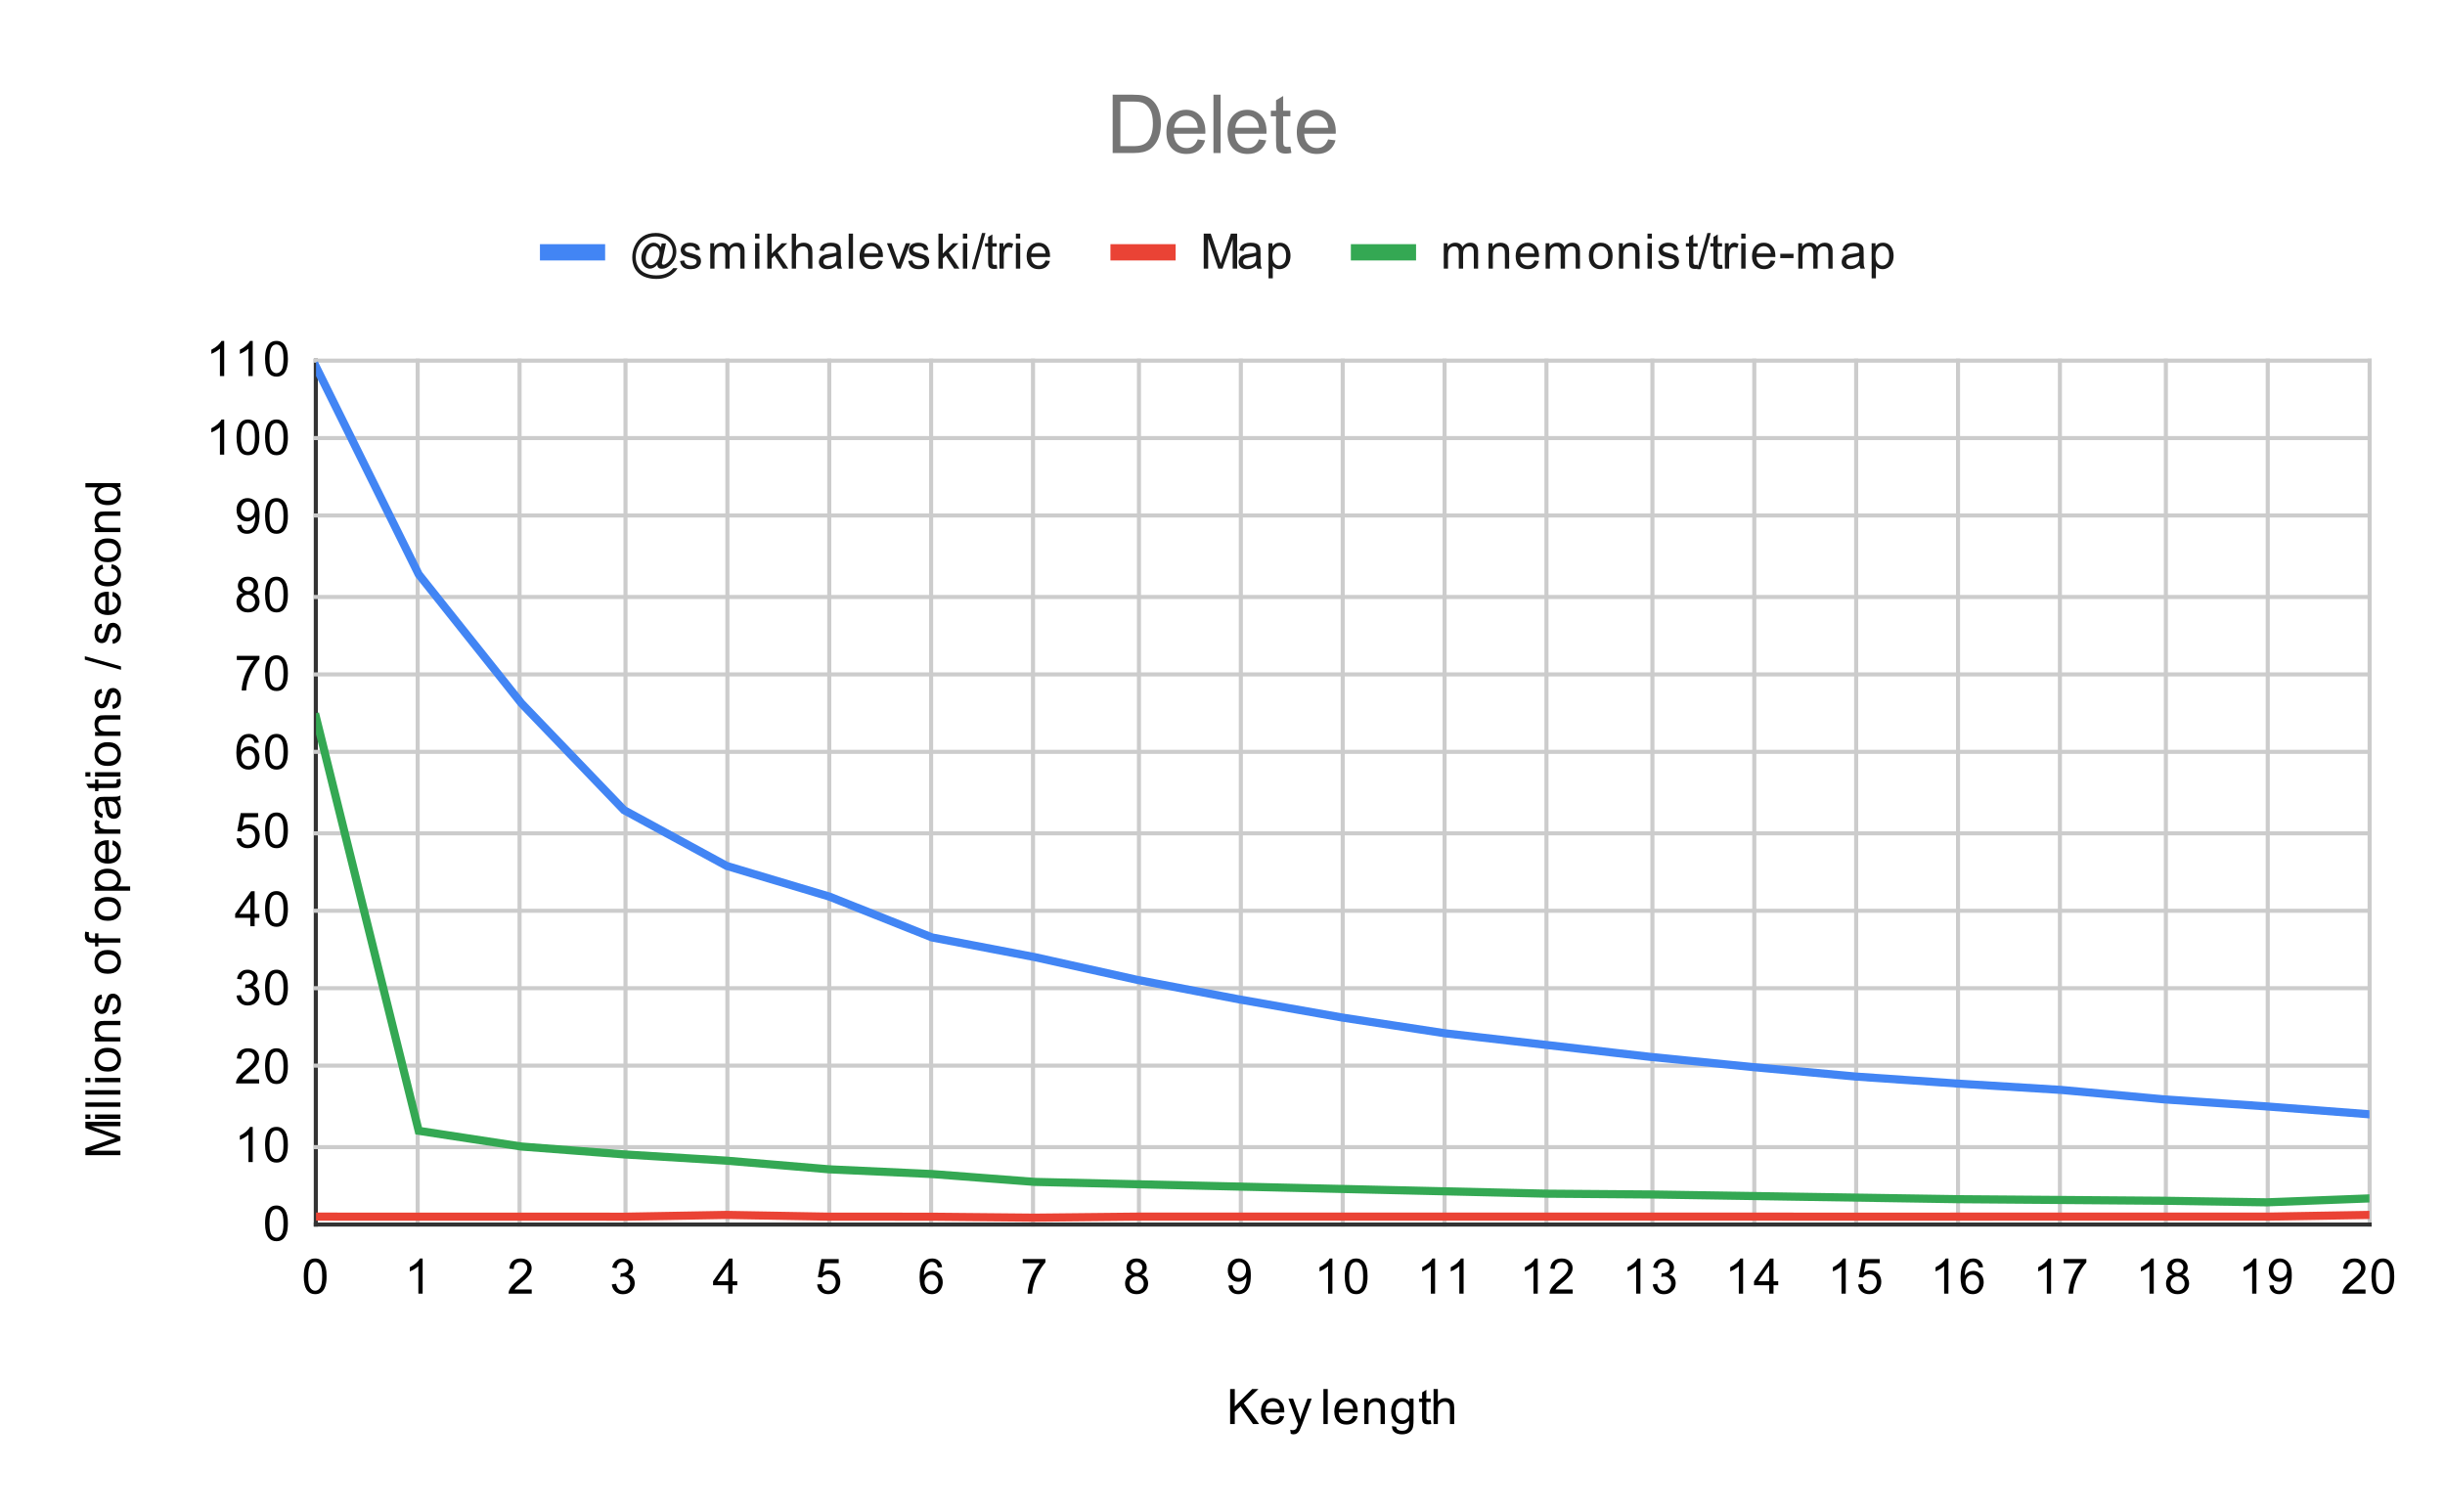 <svg version="1.1" viewBox="0.0 0.0 600.0 371.0" fill="none" stroke="none" stroke-linecap="square" stroke-miterlimit="10" width="600" height="371" xmlns:xlink="http://www.w3.org/1999/xlink" xmlns="http://www.w3.org/2000/svg"><path fill="#ffffff" d="M0 0L600.0 0L600.0 371.0L0 371.0L0 0Z" fill-rule="nonzero"/><path stroke="#333333" stroke-width="1.0" stroke-linecap="butt" d="M77.5 88.5L77.5 300.5" fill-rule="nonzero"/><path stroke="#cccccc" stroke-width="1.0" stroke-linecap="butt" d="M102.5 88.5L102.5 300.5" fill-rule="nonzero"/><path stroke="#cccccc" stroke-width="1.0" stroke-linecap="butt" d="M127.5 88.5L127.5 300.5" fill-rule="nonzero"/><path stroke="#cccccc" stroke-width="1.0" stroke-linecap="butt" d="M153.5 88.5L153.5 300.5" fill-rule="nonzero"/><path stroke="#cccccc" stroke-width="1.0" stroke-linecap="butt" d="M178.5 88.5L178.5 300.5" fill-rule="nonzero"/><path stroke="#cccccc" stroke-width="1.0" stroke-linecap="butt" d="M203.5 88.5L203.5 300.5" fill-rule="nonzero"/><path stroke="#cccccc" stroke-width="1.0" stroke-linecap="butt" d="M228.5 88.5L228.5 300.5" fill-rule="nonzero"/><path stroke="#cccccc" stroke-width="1.0" stroke-linecap="butt" d="M253.5 88.5L253.5 300.5" fill-rule="nonzero"/><path stroke="#cccccc" stroke-width="1.0" stroke-linecap="butt" d="M279.5 88.5L279.5 300.5" fill-rule="nonzero"/><path stroke="#cccccc" stroke-width="1.0" stroke-linecap="butt" d="M304.5 88.5L304.5 300.5" fill-rule="nonzero"/><path stroke="#cccccc" stroke-width="1.0" stroke-linecap="butt" d="M329.5 88.5L329.5 300.5" fill-rule="nonzero"/><path stroke="#cccccc" stroke-width="1.0" stroke-linecap="butt" d="M354.5 88.5L354.5 300.5" fill-rule="nonzero"/><path stroke="#cccccc" stroke-width="1.0" stroke-linecap="butt" d="M379.5 88.5L379.5 300.5" fill-rule="nonzero"/><path stroke="#cccccc" stroke-width="1.0" stroke-linecap="butt" d="M405.5 88.5L405.5 300.5" fill-rule="nonzero"/><path stroke="#cccccc" stroke-width="1.0" stroke-linecap="butt" d="M430.5 88.5L430.5 300.5" fill-rule="nonzero"/><path stroke="#cccccc" stroke-width="1.0" stroke-linecap="butt" d="M455.5 88.5L455.5 300.5" fill-rule="nonzero"/><path stroke="#cccccc" stroke-width="1.0" stroke-linecap="butt" d="M480.5 88.5L480.5 300.5" fill-rule="nonzero"/><path stroke="#cccccc" stroke-width="1.0" stroke-linecap="butt" d="M505.5 88.5L505.5 300.5" fill-rule="nonzero"/><path stroke="#cccccc" stroke-width="1.0" stroke-linecap="butt" d="M531.5 88.5L531.5 300.5" fill-rule="nonzero"/><path stroke="#cccccc" stroke-width="1.0" stroke-linecap="butt" d="M556.5 88.5L556.5 300.5" fill-rule="nonzero"/><path stroke="#cccccc" stroke-width="1.0" stroke-linecap="butt" d="M581.5 88.5L581.5 300.5" fill-rule="nonzero"/><path stroke="#333333" stroke-width="1.0" stroke-linecap="butt" d="M77.5 300.5L581.5 300.5" fill-rule="nonzero"/><path stroke="#cccccc" stroke-width="1.0" stroke-linecap="butt" d="M77.5 281.5L581.5 281.5" fill-rule="nonzero"/><path stroke="#cccccc" stroke-width="1.0" stroke-linecap="butt" d="M77.5 261.5L581.5 261.5" fill-rule="nonzero"/><path stroke="#cccccc" stroke-width="1.0" stroke-linecap="butt" d="M77.5 242.5L581.5 242.5" fill-rule="nonzero"/><path stroke="#cccccc" stroke-width="1.0" stroke-linecap="butt" d="M77.5 223.5L581.5 223.5" fill-rule="nonzero"/><path stroke="#cccccc" stroke-width="1.0" stroke-linecap="butt" d="M77.5 204.5L581.5 204.5" fill-rule="nonzero"/><path stroke="#cccccc" stroke-width="1.0" stroke-linecap="butt" d="M77.5 184.5L581.5 184.5" fill-rule="nonzero"/><path stroke="#cccccc" stroke-width="1.0" stroke-linecap="butt" d="M77.5 165.5L581.5 165.5" fill-rule="nonzero"/><path stroke="#cccccc" stroke-width="1.0" stroke-linecap="butt" d="M77.5 146.5L581.5 146.5" fill-rule="nonzero"/><path stroke="#cccccc" stroke-width="1.0" stroke-linecap="butt" d="M77.5 126.5L581.5 126.5" fill-rule="nonzero"/><path stroke="#cccccc" stroke-width="1.0" stroke-linecap="butt" d="M77.5 107.5L581.5 107.5" fill-rule="nonzero"/><path stroke="#cccccc" stroke-width="1.0" stroke-linecap="butt" d="M77.5 88.5L581.5 88.5" fill-rule="nonzero"/><clipPath id="id_0"><path d="M77.55 88.283L581.45 88.283L581.45 300.45L77.55 300.45L77.55 88.283Z" clip-rule="nonzero"/></clipPath><path stroke="#4285f4" stroke-width="2.0" stroke-linecap="butt" clip-path="url(#id_0)" d="M77.55 90.019L102.745 140.939L127.94 172.571L153.135 198.803L178.33 212.497L203.525 220.02L228.72 230.049L253.915 234.871L279.11 240.465L304.305 245.287L329.5 249.723L354.695 253.58L379.89 256.474L405.085 259.367L430.28 261.874L455.475 264.189L480.67 265.925L505.865 267.468L531.06 269.782L556.255 271.518L581.45 273.447" fill-rule="nonzero"/><path stroke="#ea4335" stroke-width="2.0" stroke-linecap="butt" clip-path="url(#id_0)" d="M77.55 298.557L102.745 298.572L127.94 298.561L153.135 298.579L178.33 298.135L203.525 298.57L228.72 298.579L253.915 298.813L279.11 298.557L304.305 298.556L329.5 298.555L354.695 298.559L379.89 298.559L405.085 298.557L430.28 298.558L455.475 298.564L480.67 298.56L505.865 298.559L531.06 298.557L556.255 298.559L581.45 298.135" fill-rule="nonzero"/><path stroke="#34a853" stroke-width="2.0" stroke-linecap="butt" clip-path="url(#id_0)" d="M77.55 176.043L102.745 277.497L127.94 281.355L153.135 283.284L178.33 284.827L203.525 286.949L228.72 288.106L253.915 290.035L279.11 290.613L304.305 291.192L329.5 291.77L354.695 292.349L379.89 292.928L405.085 293.121L430.28 293.506L455.475 293.892L480.67 294.278L505.865 294.471L531.06 294.664L556.255 295.049L581.45 294.085" fill-rule="nonzero"/><path fill="#000000" fill-opacity="0.0" clip-path="url(#id_0)" d="M80.55 90.019C80.55 91.676 79.207 93.019 77.55 93.019C75.893 93.019 74.55 91.676 74.55 90.019C74.55 88.362 75.893 87.019 77.55 87.019C79.207 87.019 80.55 88.362 80.55 90.019Z" fill-rule="nonzero"/><path fill="#000000" fill-opacity="0.0" clip-path="url(#id_0)" d="M105.745 140.939C105.745 142.596 104.402 143.939 102.745 143.939C101.088 143.939 99.745 142.596 99.745 140.939C99.745 139.282 101.088 137.939 102.745 137.939C104.402 137.939 105.745 139.282 105.745 140.939Z" fill-rule="nonzero"/><path fill="#000000" fill-opacity="0.0" clip-path="url(#id_0)" d="M130.94 172.571C130.94 174.228 129.597 175.571 127.94 175.571C126.283 175.571 124.94 174.228 124.94 172.571C124.94 170.915 126.283 169.571 127.94 169.571C129.597 169.571 130.94 170.915 130.94 172.571Z" fill-rule="nonzero"/><path fill="#000000" fill-opacity="0.0" clip-path="url(#id_0)" d="M156.135 198.803C156.135 200.46 154.792 201.803 153.135 201.803C151.478 201.803 150.135 200.46 150.135 198.803C150.135 197.146 151.478 195.803 153.135 195.803C154.792 195.803 156.135 197.146 156.135 198.803Z" fill-rule="nonzero"/><path fill="#000000" fill-opacity="0.0" clip-path="url(#id_0)" d="M181.33 212.497C181.33 214.154 179.987 215.497 178.33 215.497C176.673 215.497 175.33 214.154 175.33 212.497C175.33 210.84 176.673 209.497 178.33 209.497C179.987 209.497 181.33 210.84 181.33 212.497Z" fill-rule="nonzero"/><path fill="#000000" fill-opacity="0.0" clip-path="url(#id_0)" d="M206.525 220.02C206.525 221.676 205.182 223.02 203.525 223.02C201.868 223.02 200.525 221.676 200.525 220.02C200.525 218.363 201.868 217.02 203.525 217.02C205.182 217.02 206.525 218.363 206.525 220.02Z" fill-rule="nonzero"/><path fill="#000000" fill-opacity="0.0" clip-path="url(#id_0)" d="M231.72 230.049C231.72 231.706 230.377 233.049 228.72 233.049C227.063 233.049 225.72 231.706 225.72 230.049C225.72 228.392 227.063 227.049 228.72 227.049C230.377 227.049 231.72 228.392 231.72 230.049Z" fill-rule="nonzero"/><path fill="#000000" fill-opacity="0.0" clip-path="url(#id_0)" d="M256.915 234.871C256.915 236.528 255.572 237.871 253.915 237.871C252.258 237.871 250.915 236.528 250.915 234.871C250.915 233.214 252.258 231.871 253.915 231.871C255.572 231.871 256.915 233.214 256.915 234.871Z" fill-rule="nonzero"/><path fill="#000000" fill-opacity="0.0" clip-path="url(#id_0)" d="M282.11 240.465C282.11 242.122 280.767 243.465 279.11 243.465C277.453 243.465 276.11 242.122 276.11 240.465C276.11 238.808 277.453 237.465 279.11 237.465C280.767 237.465 282.11 238.808 282.11 240.465Z" fill-rule="nonzero"/><path fill="#000000" fill-opacity="0.0" clip-path="url(#id_0)" d="M307.305 245.287C307.305 246.944 305.962 248.287 304.305 248.287C302.648 248.287 301.305 246.944 301.305 245.287C301.305 243.63 302.648 242.287 304.305 242.287C305.962 242.287 307.305 243.63 307.305 245.287Z" fill-rule="nonzero"/><path fill="#000000" fill-opacity="0.0" clip-path="url(#id_0)" d="M332.5 249.723C332.5 251.38 331.157 252.723 329.5 252.723C327.843 252.723 326.5 251.38 326.5 249.723C326.5 248.066 327.843 246.723 329.5 246.723C331.157 246.723 332.5 248.066 332.5 249.723Z" fill-rule="nonzero"/><path fill="#000000" fill-opacity="0.0" clip-path="url(#id_0)" d="M357.695 253.58C357.695 255.237 356.352 256.58 354.695 256.58C353.038 256.58 351.695 255.237 351.695 253.58C351.695 251.924 353.038 250.58 354.695 250.58C356.352 250.58 357.695 251.924 357.695 253.58Z" fill-rule="nonzero"/><path fill="#000000" fill-opacity="0.0" clip-path="url(#id_0)" d="M382.89 256.474C382.89 258.13 381.547 259.474 379.89 259.474C378.233 259.474 376.89 258.13 376.89 256.474C376.89 254.817 378.233 253.474 379.89 253.474C381.547 253.474 382.89 254.817 382.89 256.474Z" fill-rule="nonzero"/><path fill="#000000" fill-opacity="0.0" clip-path="url(#id_0)" d="M408.085 259.367C408.085 261.024 406.742 262.367 405.085 262.367C403.428 262.367 402.085 261.024 402.085 259.367C402.085 257.71 403.428 256.367 405.085 256.367C406.742 256.367 408.085 257.71 408.085 259.367Z" fill-rule="nonzero"/><path fill="#000000" fill-opacity="0.0" clip-path="url(#id_0)" d="M433.28 261.874C433.28 263.531 431.937 264.874 430.28 264.874C428.623 264.874 427.28 263.531 427.28 261.874C427.28 260.217 428.623 258.874 430.28 258.874C431.937 258.874 433.28 260.217 433.28 261.874Z" fill-rule="nonzero"/><path fill="#000000" fill-opacity="0.0" clip-path="url(#id_0)" d="M458.475 264.189C458.475 265.846 457.132 267.189 455.475 267.189C453.818 267.189 452.475 265.846 452.475 264.189C452.475 262.532 453.818 261.189 455.475 261.189C457.132 261.189 458.475 262.532 458.475 264.189Z" fill-rule="nonzero"/><path fill="#000000" fill-opacity="0.0" clip-path="url(#id_0)" d="M483.67 265.925C483.67 267.582 482.327 268.925 480.67 268.925C479.013 268.925 477.67 267.582 477.67 265.925C477.67 264.268 479.013 262.925 480.67 262.925C482.327 262.925 483.67 264.268 483.67 265.925Z" fill-rule="nonzero"/><path fill="#000000" fill-opacity="0.0" clip-path="url(#id_0)" d="M508.865 267.468C508.865 269.125 507.522 270.468 505.865 270.468C504.208 270.468 502.865 269.125 502.865 267.468C502.865 265.811 504.208 264.468 505.865 264.468C507.522 264.468 508.865 265.811 508.865 267.468Z" fill-rule="nonzero"/><path fill="#000000" fill-opacity="0.0" clip-path="url(#id_0)" d="M534.06 269.782C534.06 271.439 532.717 272.782 531.06 272.782C529.403 272.782 528.06 271.439 528.06 269.782C528.06 268.125 529.403 266.782 531.06 266.782C532.717 266.782 534.06 268.125 534.06 269.782Z" fill-rule="nonzero"/><path fill="#000000" fill-opacity="0.0" clip-path="url(#id_0)" d="M559.255 271.518C559.255 273.175 557.912 274.518 556.255 274.518C554.598 274.518 553.255 273.175 553.255 271.518C553.255 269.861 554.598 268.518 556.255 268.518C557.912 268.518 559.255 269.861 559.255 271.518Z" fill-rule="nonzero"/><path fill="#000000" fill-opacity="0.0" clip-path="url(#id_0)" d="M584.45 273.447C584.45 275.104 583.107 276.447 581.45 276.447C579.793 276.447 578.45 275.104 578.45 273.447C578.45 271.79 579.793 270.447 581.45 270.447C583.107 270.447 584.45 271.79 584.45 273.447Z" fill-rule="nonzero"/><path fill="#000000" fill-opacity="0.0" clip-path="url(#id_0)" d="M80.55 298.557C80.55 300.214 79.207 301.557 77.55 301.557C75.893 301.557 74.55 300.214 74.55 298.557C74.55 296.901 75.893 295.557 77.55 295.557C79.207 295.557 80.55 296.901 80.55 298.557Z" fill-rule="nonzero"/><path fill="#000000" fill-opacity="0.0" clip-path="url(#id_0)" d="M105.745 298.572C105.745 300.229 104.402 301.572 102.745 301.572C101.088 301.572 99.745 300.229 99.745 298.572C99.745 296.915 101.088 295.572 102.745 295.572C104.402 295.572 105.745 296.915 105.745 298.572Z" fill-rule="nonzero"/><path fill="#000000" fill-opacity="0.0" clip-path="url(#id_0)" d="M130.94 298.561C130.94 300.218 129.597 301.561 127.94 301.561C126.283 301.561 124.94 300.218 124.94 298.561C124.94 296.904 126.283 295.561 127.94 295.561C129.597 295.561 130.94 296.904 130.94 298.561Z" fill-rule="nonzero"/><path fill="#000000" fill-opacity="0.0" clip-path="url(#id_0)" d="M156.135 298.579C156.135 300.235 154.792 301.579 153.135 301.579C151.478 301.579 150.135 300.235 150.135 298.579C150.135 296.922 151.478 295.579 153.135 295.579C154.792 295.579 156.135 296.922 156.135 298.579Z" fill-rule="nonzero"/><path fill="#000000" fill-opacity="0.0" clip-path="url(#id_0)" d="M181.33 298.135C181.33 299.792 179.987 301.135 178.33 301.135C176.673 301.135 175.33 299.792 175.33 298.135C175.33 296.479 176.673 295.135 178.33 295.135C179.987 295.135 181.33 296.479 181.33 298.135Z" fill-rule="nonzero"/><path fill="#000000" fill-opacity="0.0" clip-path="url(#id_0)" d="M206.525 298.57C206.525 300.227 205.182 301.57 203.525 301.57C201.868 301.57 200.525 300.227 200.525 298.57C200.525 296.914 201.868 295.57 203.525 295.57C205.182 295.57 206.525 296.914 206.525 298.57Z" fill-rule="nonzero"/><path fill="#000000" fill-opacity="0.0" clip-path="url(#id_0)" d="M231.72 298.579C231.72 300.236 230.377 301.579 228.72 301.579C227.063 301.579 225.72 300.236 225.72 298.579C225.72 296.922 227.063 295.579 228.72 295.579C230.377 295.579 231.72 296.922 231.72 298.579Z" fill-rule="nonzero"/><path fill="#000000" fill-opacity="0.0" clip-path="url(#id_0)" d="M256.915 298.813C256.915 300.47 255.572 301.813 253.915 301.813C252.258 301.813 250.915 300.47 250.915 298.813C250.915 297.156 252.258 295.813 253.915 295.813C255.572 295.813 256.915 297.156 256.915 298.813Z" fill-rule="nonzero"/><path fill="#000000" fill-opacity="0.0" clip-path="url(#id_0)" d="M282.11 298.557C282.11 300.213 280.767 301.557 279.11 301.557C277.453 301.557 276.11 300.213 276.11 298.557C276.11 296.9 277.453 295.557 279.11 295.557C280.767 295.557 282.11 296.9 282.11 298.557Z" fill-rule="nonzero"/><path fill="#000000" fill-opacity="0.0" clip-path="url(#id_0)" d="M307.305 298.556C307.305 300.213 305.962 301.556 304.305 301.556C302.648 301.556 301.305 300.213 301.305 298.556C301.305 296.899 302.648 295.556 304.305 295.556C305.962 295.556 307.305 296.899 307.305 298.556Z" fill-rule="nonzero"/><path fill="#000000" fill-opacity="0.0" clip-path="url(#id_0)" d="M332.5 298.555C332.5 300.212 331.157 301.555 329.5 301.555C327.843 301.555 326.5 300.212 326.5 298.555C326.5 296.898 327.843 295.555 329.5 295.555C331.157 295.555 332.5 296.898 332.5 298.555Z" fill-rule="nonzero"/><path fill="#000000" fill-opacity="0.0" clip-path="url(#id_0)" d="M357.695 298.559C357.695 300.216 356.352 301.559 354.695 301.559C353.038 301.559 351.695 300.216 351.695 298.559C351.695 296.902 353.038 295.559 354.695 295.559C356.352 295.559 357.695 296.902 357.695 298.559Z" fill-rule="nonzero"/><path fill="#000000" fill-opacity="0.0" clip-path="url(#id_0)" d="M382.89 298.559C382.89 300.216 381.547 301.559 379.89 301.559C378.233 301.559 376.89 300.216 376.89 298.559C376.89 296.903 378.233 295.559 379.89 295.559C381.547 295.559 382.89 296.903 382.89 298.559Z" fill-rule="nonzero"/><path fill="#000000" fill-opacity="0.0" clip-path="url(#id_0)" d="M408.085 298.557C408.085 300.214 406.742 301.557 405.085 301.557C403.428 301.557 402.085 300.214 402.085 298.557C402.085 296.9 403.428 295.557 405.085 295.557C406.742 295.557 408.085 296.9 408.085 298.557Z" fill-rule="nonzero"/><path fill="#000000" fill-opacity="0.0" clip-path="url(#id_0)" d="M433.28 298.558C433.28 300.214 431.937 301.558 430.28 301.558C428.623 301.558 427.28 300.214 427.28 298.558C427.28 296.901 428.623 295.558 430.28 295.558C431.937 295.558 433.28 296.901 433.28 298.558Z" fill-rule="nonzero"/><path fill="#000000" fill-opacity="0.0" clip-path="url(#id_0)" d="M458.475 298.564C458.475 300.221 457.132 301.564 455.475 301.564C453.818 301.564 452.475 300.221 452.475 298.564C452.475 296.907 453.818 295.564 455.475 295.564C457.132 295.564 458.475 296.907 458.475 298.564Z" fill-rule="nonzero"/><path fill="#000000" fill-opacity="0.0" clip-path="url(#id_0)" d="M483.67 298.56C483.67 300.216 482.327 301.56 480.67 301.56C479.013 301.56 477.67 300.216 477.67 298.56C477.67 296.903 479.013 295.56 480.67 295.56C482.327 295.56 483.67 296.903 483.67 298.56Z" fill-rule="nonzero"/><path fill="#000000" fill-opacity="0.0" clip-path="url(#id_0)" d="M508.865 298.559C508.865 300.216 507.522 301.559 505.865 301.559C504.208 301.559 502.865 300.216 502.865 298.559C502.865 296.902 504.208 295.559 505.865 295.559C507.522 295.559 508.865 296.902 508.865 298.559Z" fill-rule="nonzero"/><path fill="#000000" fill-opacity="0.0" clip-path="url(#id_0)" d="M534.06 298.557C534.06 300.214 532.717 301.557 531.06 301.557C529.403 301.557 528.06 300.214 528.06 298.557C528.06 296.9 529.403 295.557 531.06 295.557C532.717 295.557 534.06 296.9 534.06 298.557Z" fill-rule="nonzero"/><path fill="#000000" fill-opacity="0.0" clip-path="url(#id_0)" d="M559.255 298.559C559.255 300.215 557.912 301.559 556.255 301.559C554.598 301.559 553.255 300.215 553.255 298.559C553.255 296.902 554.598 295.559 556.255 295.559C557.912 295.559 559.255 296.902 559.255 298.559Z" fill-rule="nonzero"/><path fill="#000000" fill-opacity="0.0" clip-path="url(#id_0)" d="M584.45 298.135C584.45 299.792 583.107 301.135 581.45 301.135C579.793 301.135 578.45 299.792 578.45 298.135C578.45 296.479 579.793 295.135 581.45 295.135C583.107 295.135 584.45 296.479 584.45 298.135Z" fill-rule="nonzero"/><path fill="#000000" fill-opacity="0.0" clip-path="url(#id_0)" d="M80.55 176.043C80.55 177.7 79.207 179.043 77.55 179.043C75.893 179.043 74.55 177.7 74.55 176.043C74.55 174.386 75.893 173.043 77.55 173.043C79.207 173.043 80.55 174.386 80.55 176.043Z" fill-rule="nonzero"/><path fill="#000000" fill-opacity="0.0" clip-path="url(#id_0)" d="M105.745 277.497C105.745 279.154 104.402 280.497 102.745 280.497C101.088 280.497 99.745 279.154 99.745 277.497C99.745 275.841 101.088 274.497 102.745 274.497C104.402 274.497 105.745 275.841 105.745 277.497Z" fill-rule="nonzero"/><path fill="#000000" fill-opacity="0.0" clip-path="url(#id_0)" d="M130.94 281.355C130.94 283.012 129.597 284.355 127.94 284.355C126.283 284.355 124.94 283.012 124.94 281.355C124.94 279.698 126.283 278.355 127.94 278.355C129.597 278.355 130.94 279.698 130.94 281.355Z" fill-rule="nonzero"/><path fill="#000000" fill-opacity="0.0" clip-path="url(#id_0)" d="M156.135 283.284C156.135 284.941 154.792 286.284 153.135 286.284C151.478 286.284 150.135 284.941 150.135 283.284C150.135 281.627 151.478 280.284 153.135 280.284C154.792 280.284 156.135 281.627 156.135 283.284Z" fill-rule="nonzero"/><path fill="#000000" fill-opacity="0.0" clip-path="url(#id_0)" d="M181.33 284.827C181.33 286.484 179.987 287.827 178.33 287.827C176.673 287.827 175.33 286.484 175.33 284.827C175.33 283.17 176.673 281.827 178.33 281.827C179.987 281.827 181.33 283.17 181.33 284.827Z" fill-rule="nonzero"/><path fill="#000000" fill-opacity="0.0" clip-path="url(#id_0)" d="M206.525 286.949C206.525 288.605 205.182 289.949 203.525 289.949C201.868 289.949 200.525 288.605 200.525 286.949C200.525 285.292 201.868 283.949 203.525 283.949C205.182 283.949 206.525 285.292 206.525 286.949Z" fill-rule="nonzero"/><path fill="#000000" fill-opacity="0.0" clip-path="url(#id_0)" d="M231.72 288.106C231.72 289.763 230.377 291.106 228.72 291.106C227.063 291.106 225.72 289.763 225.72 288.106C225.72 286.449 227.063 285.106 228.72 285.106C230.377 285.106 231.72 286.449 231.72 288.106Z" fill-rule="nonzero"/><path fill="#000000" fill-opacity="0.0" clip-path="url(#id_0)" d="M256.915 290.035C256.915 291.691 255.572 293.035 253.915 293.035C252.258 293.035 250.915 291.691 250.915 290.035C250.915 288.378 252.258 287.035 253.915 287.035C255.572 287.035 256.915 288.378 256.915 290.035Z" fill-rule="nonzero"/><path fill="#000000" fill-opacity="0.0" clip-path="url(#id_0)" d="M282.11 290.613C282.11 292.27 280.767 293.613 279.11 293.613C277.453 293.613 276.11 292.27 276.11 290.613C276.11 288.956 277.453 287.613 279.11 287.613C280.767 287.613 282.11 288.956 282.11 290.613Z" fill-rule="nonzero"/><path fill="#000000" fill-opacity="0.0" clip-path="url(#id_0)" d="M307.305 291.192C307.305 292.849 305.962 294.192 304.305 294.192C302.648 294.192 301.305 292.849 301.305 291.192C301.305 289.535 302.648 288.192 304.305 288.192C305.962 288.192 307.305 289.535 307.305 291.192Z" fill-rule="nonzero"/><path fill="#000000" fill-opacity="0.0" clip-path="url(#id_0)" d="M332.5 291.77C332.5 293.427 331.157 294.77 329.5 294.77C327.843 294.77 326.5 293.427 326.5 291.77C326.5 290.114 327.843 288.77 329.5 288.77C331.157 288.77 332.5 290.114 332.5 291.77Z" fill-rule="nonzero"/><path fill="#000000" fill-opacity="0.0" clip-path="url(#id_0)" d="M357.695 292.349C357.695 294.006 356.352 295.349 354.695 295.349C353.038 295.349 351.695 294.006 351.695 292.349C351.695 290.692 353.038 289.349 354.695 289.349C356.352 289.349 357.695 290.692 357.695 292.349Z" fill-rule="nonzero"/><path fill="#000000" fill-opacity="0.0" clip-path="url(#id_0)" d="M382.89 292.928C382.89 294.585 381.547 295.928 379.89 295.928C378.233 295.928 376.89 294.585 376.89 292.928C376.89 291.271 378.233 289.928 379.89 289.928C381.547 289.928 382.89 291.271 382.89 292.928Z" fill-rule="nonzero"/><path fill="#000000" fill-opacity="0.0" clip-path="url(#id_0)" d="M408.085 293.121C408.085 294.777 406.742 296.121 405.085 296.121C403.428 296.121 402.085 294.777 402.085 293.121C402.085 291.464 403.428 290.121 405.085 290.121C406.742 290.121 408.085 291.464 408.085 293.121Z" fill-rule="nonzero"/><path fill="#000000" fill-opacity="0.0" clip-path="url(#id_0)" d="M433.28 293.506C433.28 295.163 431.937 296.506 430.28 296.506C428.623 296.506 427.28 295.163 427.28 293.506C427.28 291.85 428.623 290.506 430.28 290.506C431.937 290.506 433.28 291.85 433.28 293.506Z" fill-rule="nonzero"/><path fill="#000000" fill-opacity="0.0" clip-path="url(#id_0)" d="M458.475 293.892C458.475 295.549 457.132 296.892 455.475 296.892C453.818 296.892 452.475 295.549 452.475 293.892C452.475 292.235 453.818 290.892 455.475 290.892C457.132 290.892 458.475 292.235 458.475 293.892Z" fill-rule="nonzero"/><path fill="#000000" fill-opacity="0.0" clip-path="url(#id_0)" d="M483.67 294.278C483.67 295.935 482.327 297.278 480.67 297.278C479.013 297.278 477.67 295.935 477.67 294.278C477.67 292.621 479.013 291.278 480.67 291.278C482.327 291.278 483.67 292.621 483.67 294.278Z" fill-rule="nonzero"/><path fill="#000000" fill-opacity="0.0" clip-path="url(#id_0)" d="M508.865 294.471C508.865 296.128 507.522 297.471 505.865 297.471C504.208 297.471 502.865 296.128 502.865 294.471C502.865 292.814 504.208 291.471 505.865 291.471C507.522 291.471 508.865 292.814 508.865 294.471Z" fill-rule="nonzero"/><path fill="#000000" fill-opacity="0.0" clip-path="url(#id_0)" d="M534.06 294.664C534.06 296.32 532.717 297.664 531.06 297.664C529.403 297.664 528.06 296.32 528.06 294.664C528.06 293.007 529.403 291.664 531.06 291.664C532.717 291.664 534.06 293.007 534.06 294.664Z" fill-rule="nonzero"/><path fill="#000000" fill-opacity="0.0" clip-path="url(#id_0)" d="M559.255 295.049C559.255 296.706 557.912 298.049 556.255 298.049C554.598 298.049 553.255 296.706 553.255 295.049C553.255 293.393 554.598 292.049 556.255 292.049C557.912 292.049 559.255 293.393 559.255 295.049Z" fill-rule="nonzero"/><path fill="#000000" fill-opacity="0.0" clip-path="url(#id_0)" d="M584.45 294.085C584.45 295.742 583.107 297.085 581.45 297.085C579.793 297.085 578.45 295.742 578.45 294.085C578.45 292.428 579.793 291.085 581.45 291.085C583.107 291.085 584.45 292.428 584.45 294.085Z" fill-rule="nonzero"/><path fill="#000000" d="M301.875 349.45L301.875 340.856L303.016 340.856L303.016 345.122L307.281 340.856L308.828 340.856L305.219 344.341L308.984 349.45L307.484 349.45L304.422 345.106L303.016 346.466L303.016 349.45L301.875 349.45ZM314.047 347.45L315.141 347.575Q314.891 348.528 314.188 349.059Q313.484 349.591 312.406 349.591Q311.047 349.591 310.234 348.747Q309.438 347.903 309.438 346.387Q309.438 344.825 310.25 343.966Q311.062 343.091 312.344 343.091Q313.594 343.091 314.375 343.934Q315.172 344.778 315.172 346.325Q315.172 346.419 315.172 346.606L310.531 346.606Q310.594 347.637 311.109 348.184Q311.625 348.716 312.406 348.716Q312.984 348.716 313.391 348.419Q313.812 348.106 314.047 347.45ZM310.594 345.747L314.062 345.747Q314.0 344.95 313.672 344.559Q313.156 343.95 312.359 343.95Q311.625 343.95 311.125 344.434Q310.641 344.919 310.594 345.747ZM316.75 351.841L316.625 350.856Q316.969 350.95 317.234 350.95Q317.578 350.95 317.781 350.825Q318.0 350.716 318.141 350.512Q318.234 350.341 318.469 349.716Q318.484 349.637 318.562 349.466L316.188 343.231L317.328 343.231L318.625 346.825Q318.875 347.512 319.078 348.278Q319.266 347.544 319.516 346.856L320.844 343.231L321.891 343.231L319.531 349.559Q319.141 350.575 318.938 350.966Q318.656 351.497 318.281 351.731Q317.922 351.981 317.422 351.981Q317.125 351.981 316.75 351.841ZM324.766 349.45L324.766 340.856L325.828 340.856L325.828 349.45L324.766 349.45ZM332.047 347.45L333.141 347.575Q332.891 348.528 332.188 349.059Q331.484 349.591 330.406 349.591Q329.047 349.591 328.234 348.747Q327.438 347.903 327.438 346.387Q327.438 344.825 328.25 343.966Q329.062 343.091 330.344 343.091Q331.594 343.091 332.375 343.934Q333.172 344.778 333.172 346.325Q333.172 346.419 333.172 346.606L328.531 346.606Q328.594 347.637 329.109 348.184Q329.625 348.716 330.406 348.716Q330.984 348.716 331.391 348.419Q331.812 348.106 332.047 347.45ZM328.594 345.747L332.062 345.747Q332.0 344.95 331.672 344.559Q331.156 343.95 330.359 343.95Q329.625 343.95 329.125 344.434Q328.641 344.919 328.594 345.747ZM334.797 349.45L334.797 343.231L335.734 343.231L335.734 344.106Q336.422 343.091 337.719 343.091Q338.281 343.091 338.75 343.294Q339.234 343.497 339.469 343.825Q339.703 344.153 339.797 344.591Q339.844 344.887 339.844 345.622L339.844 349.45L338.797 349.45L338.797 345.669Q338.797 345.012 338.672 344.7Q338.547 344.387 338.234 344.2Q337.922 343.997 337.5 343.997Q336.828 343.997 336.328 344.434Q335.844 344.856 335.844 346.044L335.844 349.45L334.797 349.45ZM341.594 349.966L342.625 350.122Q342.688 350.591 342.984 350.809Q343.375 351.106 344.047 351.106Q344.781 351.106 345.172 350.809Q345.578 350.512 345.719 349.997Q345.812 349.669 345.797 348.637Q345.109 349.45 344.078 349.45Q342.797 349.45 342.094 348.528Q341.391 347.591 341.391 346.309Q341.391 345.419 341.703 344.669Q342.031 343.903 342.641 343.497Q343.25 343.091 344.078 343.091Q345.188 343.091 345.906 343.981L345.906 343.231L346.875 343.231L346.875 348.606Q346.875 350.059 346.578 350.669Q346.281 351.278 345.641 351.622Q345.0 351.981 344.062 351.981Q342.953 351.981 342.266 351.481Q341.578 350.981 341.594 349.966ZM342.469 346.231Q342.469 347.45 342.953 348.012Q343.438 348.575 344.172 348.575Q344.906 348.575 345.391 348.012Q345.891 347.45 345.891 346.262Q345.891 345.122 345.375 344.544Q344.875 343.966 344.156 343.966Q343.453 343.966 342.953 344.544Q342.469 345.106 342.469 346.231ZM351.094 348.512L351.25 349.434Q350.797 349.528 350.453 349.528Q349.875 349.528 349.562 349.356Q349.25 349.169 349.109 348.872Q348.984 348.575 348.984 347.622L348.984 344.044L348.219 344.044L348.219 343.231L348.984 343.231L348.984 341.684L350.031 341.059L350.031 343.231L351.094 343.231L351.094 344.044L350.031 344.044L350.031 347.684Q350.031 348.137 350.078 348.262Q350.141 348.387 350.266 348.466Q350.391 348.544 350.625 348.544Q350.812 348.544 351.094 348.512ZM351.797 349.45L351.797 340.856L352.844 340.856L352.844 343.934Q353.578 343.091 354.703 343.091Q355.406 343.091 355.906 343.372Q356.422 343.637 356.641 344.122Q356.859 344.591 356.859 345.512L356.859 349.45L355.812 349.45L355.812 345.512Q355.812 344.716 355.469 344.356Q355.125 343.997 354.5 343.997Q354.031 343.997 353.609 344.247Q353.203 344.481 353.016 344.903Q352.844 345.309 352.844 346.044L352.844 349.45L351.797 349.45Z" fill-rule="nonzero"/><path fill="#000000" d="M29.55 283.476L20.956 283.476L20.956 281.757L27.034 279.726Q27.894 279.445 28.316 279.32Q27.847 279.179 26.941 278.867L20.956 276.804L20.956 275.273L29.55 275.273L29.55 276.367L22.363 276.367L29.55 278.867L29.55 279.898L22.238 282.382L29.55 282.382L29.55 283.476ZM22.175 274.57L20.956 274.57L20.956 273.507L22.175 273.507L22.175 274.57ZM29.55 274.57L23.331 274.57L23.331 273.507L29.55 273.507L29.55 274.57ZM29.55 271.601L20.956 271.601L20.956 270.539L29.55 270.539L29.55 271.601ZM29.55 268.601L20.956 268.601L20.956 267.539L29.55 267.539L29.55 268.601ZM22.175 265.57L20.956 265.57L20.956 264.507L22.175 264.507L22.175 265.57ZM29.55 265.57L23.331 265.57L23.331 264.507L29.55 264.507L29.55 265.57ZM26.441 262.96Q24.706 262.96 23.878 262.007Q23.191 261.21 23.191 260.054Q23.191 258.773 24.034 257.96Q24.863 257.132 26.347 257.132Q27.55 257.132 28.238 257.492Q28.925 257.851 29.316 258.554Q29.691 259.242 29.691 260.054Q29.691 261.351 28.863 262.164Q28.019 262.96 26.441 262.96ZM26.441 261.882Q27.628 261.882 28.222 261.367Q28.816 260.835 28.816 260.054Q28.816 259.257 28.222 258.742Q27.628 258.226 26.409 258.226Q25.253 258.226 24.659 258.757Q24.066 259.273 24.066 260.054Q24.066 260.835 24.659 261.367Q25.238 261.882 26.441 261.882ZM29.55 255.57L23.331 255.57L23.331 254.632L24.206 254.632Q23.191 253.945 23.191 252.648Q23.191 252.085 23.394 251.617Q23.597 251.132 23.925 250.898Q24.253 250.664 24.691 250.57Q24.988 250.523 25.722 250.523L29.55 250.523L29.55 251.57L25.769 251.57Q25.113 251.57 24.8 251.695Q24.488 251.82 24.3 252.132Q24.097 252.445 24.097 252.867Q24.097 253.539 24.534 254.039Q24.956 254.523 26.144 254.523L29.55 254.523L29.55 255.57ZM27.691 248.992L27.534 247.96Q28.159 247.867 28.488 247.476Q28.816 247.07 28.816 246.335Q28.816 245.617 28.534 245.273Q28.238 244.914 27.831 244.914Q27.472 244.914 27.269 245.226Q27.128 245.445 26.909 246.304Q26.613 247.46 26.409 247.914Q26.191 248.351 25.816 248.585Q25.441 248.82 24.972 248.82Q24.566 248.82 24.206 248.632Q23.847 248.445 23.613 248.117Q23.441 247.867 23.316 247.445Q23.191 247.023 23.191 246.523Q23.191 245.804 23.409 245.257Q23.613 244.695 23.972 244.429Q24.331 244.164 24.925 244.07L25.066 245.101Q24.597 245.164 24.331 245.507Q24.05 245.835 24.05 246.46Q24.05 247.179 24.3 247.492Q24.534 247.804 24.863 247.804Q25.066 247.804 25.222 247.679Q25.394 247.539 25.503 247.273Q25.566 247.117 25.769 246.335Q26.081 245.21 26.269 244.773Q26.456 244.335 26.816 244.085Q27.175 243.835 27.722 243.835Q28.253 243.835 28.722 244.148Q29.175 244.445 29.441 245.023Q29.691 245.601 29.691 246.335Q29.691 247.554 29.191 248.195Q28.675 248.82 27.691 248.992ZM26.441 238.96Q24.706 238.96 23.878 238.007Q23.191 237.21 23.191 236.054Q23.191 234.773 24.034 233.96Q24.863 233.132 26.347 233.132Q27.55 233.132 28.238 233.492Q28.925 233.851 29.316 234.554Q29.691 235.242 29.691 236.054Q29.691 237.351 28.863 238.164Q28.019 238.96 26.441 238.96ZM26.441 237.882Q27.628 237.882 28.222 237.367Q28.816 236.835 28.816 236.054Q28.816 235.257 28.222 234.742Q27.628 234.226 26.409 234.226Q25.253 234.226 24.659 234.757Q24.066 235.273 24.066 236.054Q24.066 236.835 24.659 237.367Q25.238 237.882 26.441 237.882ZM29.55 231.32L24.144 231.32L24.144 232.257L23.331 232.257L23.331 231.32L22.659 231.32Q22.034 231.32 21.738 231.21Q21.316 231.054 21.066 230.679Q20.816 230.289 20.816 229.601Q20.816 229.148 20.925 228.617L21.831 228.773Q21.784 229.101 21.784 229.398Q21.784 229.882 21.988 230.085Q22.191 230.273 22.753 230.273L23.331 230.273L23.331 229.054L24.144 229.054L24.144 230.273L29.55 230.273L29.55 231.32ZM26.441 225.96Q24.706 225.96 23.878 225.007Q23.191 224.21 23.191 223.054Q23.191 221.773 24.034 220.96Q24.863 220.132 26.347 220.132Q27.55 220.132 28.238 220.492Q28.925 220.851 29.316 221.554Q29.691 222.242 29.691 223.054Q29.691 224.351 28.863 225.164Q28.019 225.96 26.441 225.96ZM26.441 224.882Q27.628 224.882 28.222 224.367Q28.816 223.835 28.816 223.054Q28.816 222.257 28.222 221.742Q27.628 221.226 26.409 221.226Q25.253 221.226 24.659 221.757Q24.066 222.273 24.066 223.054Q24.066 223.835 24.659 224.367Q25.238 224.882 26.441 224.882ZM31.941 218.57L23.331 218.57L23.331 217.617L24.128 217.617Q23.659 217.273 23.425 216.851Q23.191 216.414 23.191 215.804Q23.191 215.007 23.597 214.398Q24.003 213.789 24.753 213.492Q25.503 213.179 26.394 213.179Q27.347 213.179 28.113 213.523Q28.878 213.851 29.284 214.507Q29.691 215.164 29.691 215.882Q29.691 216.414 29.472 216.835Q29.238 217.257 28.909 217.523L31.941 217.523L31.941 218.57ZM26.472 217.617Q27.675 217.617 28.253 217.132Q28.816 216.648 28.816 215.96Q28.816 215.257 28.222 214.757Q27.628 214.257 26.378 214.257Q25.191 214.257 24.613 214.742Q24.019 215.226 24.019 215.914Q24.019 216.585 24.644 217.101Q25.269 217.617 26.472 217.617ZM27.55 207.32L27.675 206.226Q28.628 206.476 29.159 207.179Q29.691 207.882 29.691 208.96Q29.691 210.32 28.847 211.132Q28.003 211.929 26.488 211.929Q24.925 211.929 24.066 211.117Q23.191 210.304 23.191 209.023Q23.191 207.773 24.034 206.992Q24.878 206.195 26.425 206.195Q26.519 206.195 26.706 206.195L26.706 210.835Q27.738 210.773 28.284 210.257Q28.816 209.742 28.816 208.96Q28.816 208.382 28.519 207.976Q28.206 207.554 27.55 207.32ZM25.847 210.773L25.847 207.304Q25.05 207.367 24.659 207.695Q24.05 208.21 24.05 209.007Q24.05 209.742 24.534 210.242Q25.019 210.726 25.847 210.773ZM29.55 204.585L23.331 204.585L23.331 203.632L24.269 203.632Q23.613 203.273 23.409 202.976Q23.191 202.664 23.191 202.289Q23.191 201.757 23.519 201.21L24.503 201.57Q24.269 201.96 24.269 202.335Q24.269 202.695 24.488 202.976Q24.691 203.242 25.066 203.351Q25.628 203.539 26.284 203.539L29.55 203.539L29.55 204.585ZM28.784 196.507Q29.284 197.101 29.488 197.648Q29.691 198.179 29.691 198.804Q29.691 199.835 29.191 200.382Q28.691 200.929 27.909 200.929Q27.456 200.929 27.081 200.726Q26.691 200.523 26.472 200.179Q26.238 199.835 26.128 199.414Q26.034 199.117 25.956 198.476Q25.816 197.21 25.597 196.601Q25.378 196.601 25.331 196.601Q24.675 196.601 24.409 196.898Q24.066 197.304 24.066 198.101Q24.066 198.835 24.331 199.195Q24.581 199.554 25.238 199.726L25.097 200.757Q24.441 200.617 24.034 200.289Q23.628 199.96 23.409 199.351Q23.191 198.742 23.191 197.945Q23.191 197.148 23.378 196.648Q23.566 196.148 23.847 195.914Q24.128 195.679 24.566 195.585Q24.831 195.539 25.534 195.539L26.941 195.539Q28.409 195.539 28.8 195.476Q29.191 195.398 29.55 195.195L29.55 196.304Q29.222 196.46 28.784 196.507ZM26.425 196.601Q26.659 197.179 26.831 198.32Q26.925 198.976 27.05 199.242Q27.159 199.507 27.378 199.664Q27.597 199.804 27.878 199.804Q28.3 199.804 28.581 199.492Q28.863 199.164 28.863 198.554Q28.863 197.945 28.597 197.476Q28.331 196.992 27.863 196.773Q27.503 196.601 26.816 196.601L26.425 196.601ZM28.613 191.273L29.534 191.117Q29.628 191.57 29.628 191.914Q29.628 192.492 29.456 192.804Q29.269 193.117 28.972 193.257Q28.675 193.382 27.722 193.382L24.144 193.382L24.144 194.148L23.331 194.148L23.331 193.382L21.784 193.382L21.159 192.335L23.331 192.335L23.331 191.273L24.144 191.273L24.144 192.335L27.784 192.335Q28.238 192.335 28.363 192.289Q28.488 192.226 28.566 192.101Q28.644 191.976 28.644 191.742Q28.644 191.554 28.613 191.273ZM22.175 190.57L20.956 190.57L20.956 189.507L22.175 189.507L22.175 190.57ZM29.55 190.57L23.331 190.57L23.331 189.507L29.55 189.507L29.55 190.57ZM26.441 187.96Q24.706 187.96 23.878 187.007Q23.191 186.21 23.191 185.054Q23.191 183.773 24.034 182.96Q24.863 182.132 26.347 182.132Q27.55 182.132 28.238 182.492Q28.925 182.851 29.316 183.554Q29.691 184.242 29.691 185.054Q29.691 186.351 28.863 187.164Q28.019 187.96 26.441 187.96ZM26.441 186.882Q27.628 186.882 28.222 186.367Q28.816 185.835 28.816 185.054Q28.816 184.257 28.222 183.742Q27.628 183.226 26.409 183.226Q25.253 183.226 24.659 183.757Q24.066 184.273 24.066 185.054Q24.066 185.835 24.659 186.367Q25.238 186.882 26.441 186.882ZM29.55 180.57L23.331 180.57L23.331 179.632L24.206 179.632Q23.191 178.945 23.191 177.648Q23.191 177.085 23.394 176.617Q23.597 176.132 23.925 175.898Q24.253 175.664 24.691 175.57Q24.988 175.523 25.722 175.523L29.55 175.523L29.55 176.57L25.769 176.57Q25.113 176.57 24.8 176.695Q24.488 176.82 24.3 177.132Q24.097 177.445 24.097 177.867Q24.097 178.539 24.534 179.039Q24.956 179.523 26.144 179.523L29.55 179.523L29.55 180.57ZM27.691 173.992L27.534 172.96Q28.159 172.867 28.488 172.476Q28.816 172.07 28.816 171.335Q28.816 170.617 28.534 170.273Q28.238 169.914 27.831 169.914Q27.472 169.914 27.269 170.226Q27.128 170.445 26.909 171.304Q26.613 172.46 26.409 172.914Q26.191 173.351 25.816 173.585Q25.441 173.82 24.972 173.82Q24.566 173.82 24.206 173.632Q23.847 173.445 23.613 173.117Q23.441 172.867 23.316 172.445Q23.191 172.023 23.191 171.523Q23.191 170.804 23.409 170.257Q23.613 169.695 23.972 169.429Q24.331 169.164 24.925 169.07L25.066 170.101Q24.597 170.164 24.331 170.507Q24.05 170.835 24.05 171.46Q24.05 172.179 24.3 172.492Q24.534 172.804 24.863 172.804Q25.066 172.804 25.222 172.679Q25.394 172.539 25.503 172.273Q25.566 172.117 25.769 171.335Q26.081 170.21 26.269 169.773Q26.456 169.335 26.816 169.085Q27.175 168.835 27.722 168.835Q28.253 168.835 28.722 169.148Q29.175 169.445 29.441 170.023Q29.691 170.601 29.691 171.335Q29.691 172.554 29.191 173.195Q28.675 173.82 27.691 173.992ZM29.691 164.367L20.816 161.882L20.816 161.039L29.691 163.523L29.691 164.367ZM27.691 157.992L27.534 156.96Q28.159 156.867 28.488 156.476Q28.816 156.07 28.816 155.335Q28.816 154.617 28.534 154.273Q28.238 153.914 27.831 153.914Q27.472 153.914 27.269 154.226Q27.128 154.445 26.909 155.304Q26.613 156.46 26.409 156.914Q26.191 157.351 25.816 157.585Q25.441 157.82 24.972 157.82Q24.566 157.82 24.206 157.632Q23.847 157.445 23.613 157.117Q23.441 156.867 23.316 156.445Q23.191 156.023 23.191 155.523Q23.191 154.804 23.409 154.257Q23.613 153.695 23.972 153.429Q24.331 153.164 24.925 153.07L25.066 154.101Q24.597 154.164 24.331 154.507Q24.05 154.835 24.05 155.46Q24.05 156.179 24.3 156.492Q24.534 156.804 24.863 156.804Q25.066 156.804 25.222 156.679Q25.394 156.539 25.503 156.273Q25.566 156.117 25.769 155.335Q26.081 154.21 26.269 153.773Q26.456 153.335 26.816 153.085Q27.175 152.835 27.722 152.835Q28.253 152.835 28.722 153.148Q29.175 153.445 29.441 154.023Q29.691 154.601 29.691 155.335Q29.691 156.554 29.191 157.195Q28.675 157.82 27.691 157.992ZM27.55 146.32L27.675 145.226Q28.628 145.476 29.159 146.179Q29.691 146.882 29.691 147.96Q29.691 149.32 28.847 150.132Q28.003 150.929 26.488 150.929Q24.925 150.929 24.066 150.117Q23.191 149.304 23.191 148.023Q23.191 146.773 24.034 145.992Q24.878 145.195 26.425 145.195Q26.519 145.195 26.706 145.195L26.706 149.835Q27.738 149.773 28.284 149.257Q28.816 148.742 28.816 147.96Q28.816 147.382 28.519 146.976Q28.206 146.554 27.55 146.32ZM25.847 149.773L25.847 146.304Q25.05 146.367 24.659 146.695Q24.05 147.21 24.05 148.007Q24.05 148.742 24.534 149.242Q25.019 149.726 25.847 149.773ZM27.269 139.507L27.409 138.476Q28.472 138.648 29.081 139.351Q29.691 140.054 29.691 141.07Q29.691 142.351 28.863 143.132Q28.019 143.898 26.456 143.898Q25.456 143.898 24.706 143.57Q23.941 143.226 23.566 142.554Q23.191 141.867 23.191 141.054Q23.191 140.054 23.706 139.414Q24.206 138.757 25.159 138.57L25.316 139.601Q24.691 139.742 24.378 140.117Q24.05 140.492 24.05 141.023Q24.05 141.82 24.628 142.32Q25.191 142.82 26.425 142.82Q27.691 142.82 28.253 142.335Q28.816 141.851 28.816 141.085Q28.816 140.46 28.441 140.054Q28.066 139.632 27.269 139.507ZM26.441 137.96Q24.706 137.96 23.878 137.007Q23.191 136.21 23.191 135.054Q23.191 133.773 24.034 132.96Q24.863 132.132 26.347 132.132Q27.55 132.132 28.238 132.492Q28.925 132.851 29.316 133.554Q29.691 134.242 29.691 135.054Q29.691 136.351 28.863 137.164Q28.019 137.96 26.441 137.96ZM26.441 136.882Q27.628 136.882 28.222 136.367Q28.816 135.835 28.816 135.054Q28.816 134.257 28.222 133.742Q27.628 133.226 26.409 133.226Q25.253 133.226 24.659 133.757Q24.066 134.273 24.066 135.054Q24.066 135.835 24.659 136.367Q25.238 136.882 26.441 136.882ZM29.55 130.57L23.331 130.57L23.331 129.632L24.206 129.632Q23.191 128.945 23.191 127.648Q23.191 127.085 23.394 126.617Q23.597 126.132 23.925 125.898Q24.253 125.664 24.691 125.57Q24.988 125.523 25.722 125.523L29.55 125.523L29.55 126.57L25.769 126.57Q25.113 126.57 24.8 126.695Q24.488 126.82 24.3 127.132Q24.097 127.445 24.097 127.867Q24.097 128.539 24.534 129.039Q24.956 129.523 26.144 129.523L29.55 129.523L29.55 130.57ZM29.55 119.539L28.769 119.539Q29.691 120.132 29.691 121.273Q29.691 122.023 29.284 122.648Q28.863 123.273 28.128 123.617Q27.394 123.96 26.441 123.96Q25.519 123.96 24.753 123.648Q23.988 123.335 23.597 122.71Q23.191 122.085 23.191 121.32Q23.191 120.757 23.425 120.32Q23.659 119.882 24.034 119.601L20.956 119.601L20.956 118.554L29.55 118.554L29.55 119.539ZM26.441 122.867Q27.644 122.867 28.238 122.367Q28.816 121.867 28.816 121.179Q28.816 120.492 28.253 120.007Q27.691 119.523 26.534 119.523Q25.253 119.523 24.659 120.023Q24.066 120.507 24.066 121.226Q24.066 121.929 24.644 122.398Q25.206 122.867 26.441 122.867Z" fill-rule="nonzero"/><path fill="#000000" d="M65.05 300.216Q65.05 298.684 65.362 297.762Q65.675 296.825 66.284 296.325Q66.909 295.825 67.847 295.825Q68.534 295.825 69.05 296.106Q69.581 296.387 69.925 296.919Q70.269 297.434 70.456 298.184Q70.644 298.934 70.644 300.216Q70.644 301.731 70.331 302.653Q70.034 303.575 69.409 304.091Q68.8 304.591 67.847 304.591Q66.612 304.591 65.894 303.7Q65.05 302.637 65.05 300.216ZM66.128 300.216Q66.128 302.325 66.628 303.028Q67.128 303.731 67.847 303.731Q68.581 303.731 69.066 303.028Q69.566 302.325 69.566 300.216Q69.566 298.091 69.066 297.403Q68.581 296.7 67.831 296.7Q67.112 296.7 66.675 297.309Q66.128 298.091 66.128 300.216Z" fill-rule="nonzero"/><path fill="#000000" d="M62.019 285.162L60.972 285.162L60.972 278.443Q60.581 278.803 59.956 279.178Q59.347 279.537 58.862 279.709L58.862 278.693Q59.737 278.271 60.394 277.693Q61.066 277.1 61.347 276.537L62.019 276.537L62.019 285.162ZM65.05 280.928Q65.05 279.396 65.362 278.475Q65.675 277.537 66.284 277.037Q66.909 276.537 67.847 276.537Q68.534 276.537 69.05 276.818Q69.581 277.1 69.925 277.631Q70.269 278.146 70.456 278.896Q70.644 279.646 70.644 280.928Q70.644 282.443 70.331 283.365Q70.034 284.287 69.409 284.803Q68.8 285.303 67.847 285.303Q66.612 285.303 65.894 284.412Q65.05 283.35 65.05 280.928ZM66.128 280.928Q66.128 283.037 66.628 283.74Q67.128 284.443 67.847 284.443Q68.581 284.443 69.066 283.74Q69.566 283.037 69.566 280.928Q69.566 278.803 69.066 278.115Q68.581 277.412 67.831 277.412Q67.112 277.412 66.675 278.021Q66.128 278.803 66.128 280.928Z" fill-rule="nonzero"/><path fill="#000000" d="M63.597 264.859L63.597 265.874L57.909 265.874Q57.909 265.499 58.034 265.14Q58.253 264.562 58.722 263.999Q59.206 263.437 60.112 262.702Q61.519 261.546 62.003 260.874Q62.503 260.202 62.503 259.609Q62.503 258.984 62.05 258.562Q61.597 258.124 60.878 258.124Q60.112 258.124 59.659 258.577Q59.206 259.031 59.191 259.843L58.112 259.734Q58.222 258.515 58.941 257.89Q59.675 257.249 60.909 257.249Q62.144 257.249 62.862 257.937Q63.581 258.624 63.581 259.64Q63.581 260.156 63.362 260.656Q63.159 261.14 62.659 261.702Q62.175 262.249 61.05 263.202Q60.097 263.999 59.816 264.296Q59.55 264.577 59.378 264.859L63.597 264.859ZM65.05 261.64Q65.05 260.109 65.362 259.187Q65.675 258.249 66.284 257.749Q66.909 257.249 67.847 257.249Q68.534 257.249 69.05 257.531Q69.581 257.812 69.925 258.343Q70.269 258.859 70.456 259.609Q70.644 260.359 70.644 261.64Q70.644 263.156 70.331 264.077Q70.034 264.999 69.409 265.515Q68.8 266.015 67.847 266.015Q66.612 266.015 65.894 265.124Q65.05 264.062 65.05 261.64ZM66.128 261.64Q66.128 263.749 66.628 264.452Q67.128 265.156 67.847 265.156Q68.581 265.156 69.066 264.452Q69.566 263.749 69.566 261.64Q69.566 259.515 69.066 258.827Q68.581 258.124 67.831 258.124Q67.112 258.124 66.675 258.734Q66.128 259.515 66.128 261.64Z" fill-rule="nonzero"/><path fill="#000000" d="M58.05 244.321L59.112 244.18Q59.284 245.071 59.722 245.477Q60.159 245.868 60.784 245.868Q61.534 245.868 62.05 245.352Q62.566 244.836 62.566 244.071Q62.566 243.352 62.081 242.883Q61.612 242.399 60.878 242.399Q60.581 242.399 60.128 242.524L60.253 241.586Q60.362 241.602 60.425 241.602Q61.097 241.602 61.628 241.258Q62.175 240.899 62.175 240.164Q62.175 239.586 61.784 239.211Q61.394 238.821 60.769 238.821Q60.159 238.821 59.737 239.211Q59.331 239.602 59.222 240.368L58.159 240.18Q58.347 239.133 59.034 238.555Q59.722 237.961 60.737 237.961Q61.441 237.961 62.034 238.274Q62.628 238.571 62.941 239.086Q63.253 239.602 63.253 240.196Q63.253 240.743 62.956 241.211Q62.659 241.664 62.081 241.93Q62.831 242.102 63.253 242.664Q63.675 243.211 63.675 244.055Q63.675 245.18 62.847 245.961Q62.034 246.743 60.784 246.743Q59.659 246.743 58.909 246.071Q58.159 245.383 58.05 244.321ZM65.05 242.352Q65.05 240.821 65.362 239.899Q65.675 238.961 66.284 238.461Q66.909 237.961 67.847 237.961Q68.534 237.961 69.05 238.243Q69.581 238.524 69.925 239.055Q70.269 239.571 70.456 240.321Q70.644 241.071 70.644 242.352Q70.644 243.868 70.331 244.789Q70.034 245.711 69.409 246.227Q68.8 246.727 67.847 246.727Q66.612 246.727 65.894 245.836Q65.05 244.774 65.05 242.352ZM66.128 242.352Q66.128 244.461 66.628 245.164Q67.128 245.868 67.847 245.868Q68.581 245.868 69.066 245.164Q69.566 244.461 69.566 242.352Q69.566 240.227 69.066 239.539Q68.581 238.836 67.831 238.836Q67.112 238.836 66.675 239.446Q66.128 240.227 66.128 242.352Z" fill-rule="nonzero"/><path fill="#000000" d="M61.425 227.298L61.425 225.236L57.706 225.236L57.706 224.267L61.628 218.705L62.487 218.705L62.487 224.267L63.644 224.267L63.644 225.236L62.487 225.236L62.487 227.298L61.425 227.298ZM61.425 224.267L61.425 220.408L58.737 224.267L61.425 224.267ZM65.05 223.064Q65.05 221.533 65.362 220.611Q65.675 219.673 66.284 219.173Q66.909 218.673 67.847 218.673Q68.534 218.673 69.05 218.955Q69.581 219.236 69.925 219.767Q70.269 220.283 70.456 221.033Q70.644 221.783 70.644 223.064Q70.644 224.58 70.331 225.502Q70.034 226.423 69.409 226.939Q68.8 227.439 67.847 227.439Q66.612 227.439 65.894 226.548Q65.05 225.486 65.05 223.064ZM66.128 223.064Q66.128 225.173 66.628 225.877Q67.128 226.58 67.847 226.58Q68.581 226.58 69.066 225.877Q69.566 225.173 69.566 223.064Q69.566 220.939 69.066 220.252Q68.581 219.548 67.831 219.548Q67.112 219.548 66.675 220.158Q66.128 220.939 66.128 223.064Z" fill-rule="nonzero"/><path fill="#000000" d="M58.05 205.761L59.159 205.667Q59.284 206.479 59.722 206.886Q60.175 207.292 60.816 207.292Q61.566 207.292 62.097 206.714Q62.628 206.136 62.628 205.198Q62.628 204.292 62.112 203.776Q61.612 203.245 60.784 203.245Q60.284 203.245 59.862 203.479Q59.456 203.714 59.222 204.073L58.237 203.948L59.066 199.542L63.347 199.542L63.347 200.542L59.909 200.542L59.456 202.854Q60.222 202.307 61.066 202.307Q62.191 202.307 62.956 203.089Q63.737 203.87 63.737 205.104Q63.737 206.261 63.066 207.12Q62.237 208.151 60.816 208.151Q59.644 208.151 58.894 207.495Q58.159 206.839 58.05 205.761ZM65.05 203.776Q65.05 202.245 65.362 201.323Q65.675 200.386 66.284 199.886Q66.909 199.386 67.847 199.386Q68.534 199.386 69.05 199.667Q69.581 199.948 69.925 200.479Q70.269 200.995 70.456 201.745Q70.644 202.495 70.644 203.776Q70.644 205.292 70.331 206.214Q70.034 207.136 69.409 207.651Q68.8 208.151 67.847 208.151Q66.612 208.151 65.894 207.261Q65.05 206.198 65.05 203.776ZM66.128 203.776Q66.128 205.886 66.628 206.589Q67.128 207.292 67.847 207.292Q68.581 207.292 69.066 206.589Q69.566 205.886 69.566 203.776Q69.566 201.651 69.066 200.964Q68.581 200.261 67.831 200.261Q67.112 200.261 66.675 200.87Q66.128 201.651 66.128 203.776Z" fill-rule="nonzero"/><path fill="#000000" d="M63.519 182.238L62.472 182.316Q62.331 181.691 62.081 181.41Q61.644 180.957 61.019 180.957Q60.519 180.957 60.128 181.238Q59.644 181.613 59.347 182.316Q59.066 183.004 59.05 184.285Q59.425 183.707 59.972 183.426Q60.534 183.145 61.144 183.145Q62.191 183.145 62.925 183.926Q63.675 184.707 63.675 185.926Q63.675 186.738 63.316 187.441Q62.972 188.129 62.362 188.504Q61.753 188.863 60.987 188.863Q59.659 188.863 58.831 187.895Q58.003 186.926 58.003 184.707Q58.003 182.207 58.925 181.082Q59.722 180.098 61.081 180.098Q62.097 180.098 62.737 180.676Q63.394 181.238 63.519 182.238ZM59.222 185.941Q59.222 186.488 59.441 186.988Q59.675 187.473 60.081 187.738Q60.503 188.004 60.972 188.004Q61.628 188.004 62.112 187.473Q62.597 186.926 62.597 186.004Q62.597 185.113 62.112 184.598Q61.644 184.082 60.925 184.082Q60.206 184.082 59.706 184.598Q59.222 185.113 59.222 185.941ZM65.05 184.488Q65.05 182.957 65.362 182.035Q65.675 181.098 66.284 180.598Q66.909 180.098 67.847 180.098Q68.534 180.098 69.05 180.379Q69.581 180.66 69.925 181.191Q70.269 181.707 70.456 182.457Q70.644 183.207 70.644 184.488Q70.644 186.004 70.331 186.926Q70.034 187.848 69.409 188.363Q68.8 188.863 67.847 188.863Q66.612 188.863 65.894 187.973Q65.05 186.91 65.05 184.488ZM66.128 184.488Q66.128 186.598 66.628 187.301Q67.128 188.004 67.847 188.004Q68.581 188.004 69.066 187.301Q69.566 186.598 69.566 184.488Q69.566 182.363 69.066 181.676Q68.581 180.973 67.831 180.973Q67.112 180.973 66.675 181.582Q66.128 182.363 66.128 184.488Z" fill-rule="nonzero"/><path fill="#000000" d="M58.112 161.966L58.112 160.95L63.675 160.95L63.675 161.779Q62.862 162.654 62.05 164.107Q61.253 165.544 60.816 167.075Q60.487 168.154 60.409 169.435L59.316 169.435Q59.331 168.419 59.706 166.982Q60.097 165.544 60.8 164.216Q61.519 162.888 62.331 161.966L58.112 161.966ZM65.05 165.2Q65.05 163.669 65.362 162.747Q65.675 161.81 66.284 161.31Q66.909 160.81 67.847 160.81Q68.534 160.81 69.05 161.091Q69.581 161.372 69.925 161.904Q70.269 162.419 70.456 163.169Q70.644 163.919 70.644 165.2Q70.644 166.716 70.331 167.638Q70.034 168.56 69.409 169.075Q68.8 169.575 67.847 169.575Q66.612 169.575 65.894 168.685Q65.05 167.622 65.05 165.2ZM66.128 165.2Q66.128 167.31 66.628 168.013Q67.128 168.716 67.847 168.716Q68.581 168.716 69.066 168.013Q69.566 167.31 69.566 165.2Q69.566 163.075 69.066 162.388Q68.581 161.685 67.831 161.685Q67.112 161.685 66.675 162.294Q66.128 163.075 66.128 165.2Z" fill-rule="nonzero"/><path fill="#000000" d="M59.675 145.491Q59.019 145.241 58.691 144.803Q58.378 144.35 58.378 143.741Q58.378 142.803 59.05 142.163Q59.737 141.522 60.847 141.522Q61.972 141.522 62.659 142.178Q63.347 142.834 63.347 143.772Q63.347 144.366 63.034 144.803Q62.722 145.241 62.081 145.491Q62.878 145.741 63.284 146.319Q63.691 146.897 63.691 147.694Q63.691 148.788 62.909 149.538Q62.144 150.288 60.862 150.288Q59.597 150.288 58.816 149.538Q58.034 148.788 58.034 147.663Q58.034 146.819 58.456 146.256Q58.894 145.694 59.675 145.491ZM59.456 143.694Q59.456 144.303 59.847 144.694Q60.253 145.084 60.878 145.084Q61.487 145.084 61.878 144.709Q62.269 144.319 62.269 143.756Q62.269 143.178 61.862 142.788Q61.456 142.381 60.862 142.381Q60.253 142.381 59.847 142.772Q59.456 143.163 59.456 143.694ZM59.128 147.663Q59.128 148.116 59.331 148.538Q59.55 148.959 59.972 149.194Q60.394 149.428 60.878 149.428Q61.628 149.428 62.112 148.944Q62.612 148.459 62.612 147.709Q62.612 146.944 62.112 146.444Q61.612 145.944 60.847 145.944Q60.097 145.944 59.612 146.444Q59.128 146.928 59.128 147.663ZM65.05 145.913Q65.05 144.381 65.362 143.459Q65.675 142.522 66.284 142.022Q66.909 141.522 67.847 141.522Q68.534 141.522 69.05 141.803Q69.581 142.084 69.925 142.616Q70.269 143.131 70.456 143.881Q70.644 144.631 70.644 145.913Q70.644 147.428 70.331 148.35Q70.034 149.272 69.409 149.788Q68.8 150.288 67.847 150.288Q66.612 150.288 65.894 149.397Q65.05 148.334 65.05 145.913ZM66.128 145.913Q66.128 148.022 66.628 148.725Q67.128 149.428 67.847 149.428Q68.581 149.428 69.066 148.725Q69.566 148.022 69.566 145.913Q69.566 143.788 69.066 143.1Q68.581 142.397 67.831 142.397Q67.112 142.397 66.675 143.006Q66.128 143.788 66.128 145.913Z" fill-rule="nonzero"/><path fill="#000000" d="M58.206 128.875L59.222 128.781Q59.347 129.5 59.706 129.828Q60.081 130.14 60.644 130.14Q61.128 130.14 61.487 129.922Q61.862 129.687 62.097 129.328Q62.331 128.953 62.487 128.328Q62.644 127.687 62.644 127.031Q62.644 126.953 62.644 126.812Q62.331 127.312 61.784 127.64Q61.237 127.953 60.597 127.953Q59.519 127.953 58.784 127.187Q58.05 126.406 58.05 125.14Q58.05 123.828 58.816 123.031Q59.597 122.234 60.753 122.234Q61.581 122.234 62.269 122.687Q62.972 123.14 63.331 123.984Q63.691 124.812 63.691 126.39Q63.691 128.031 63.331 129.015Q62.987 129.984 62.269 130.5Q61.566 131 60.628 131Q59.612 131 58.972 130.453Q58.331 129.89 58.206 128.875ZM62.519 125.078Q62.519 124.172 62.034 123.64Q61.566 123.109 60.878 123.109Q60.175 123.109 59.644 123.687Q59.128 124.25 59.128 125.172Q59.128 125.984 59.628 126.5Q60.128 127.015 60.847 127.015Q61.581 127.015 62.05 126.5Q62.519 125.984 62.519 125.078ZM65.05 126.625Q65.05 125.093 65.362 124.172Q65.675 123.234 66.284 122.734Q66.909 122.234 67.847 122.234Q68.534 122.234 69.05 122.515Q69.581 122.797 69.925 123.328Q70.269 123.843 70.456 124.593Q70.644 125.343 70.644 126.625Q70.644 128.14 70.331 129.062Q70.034 129.984 69.409 130.5Q68.8 131 67.847 131Q66.612 131 65.894 130.109Q65.05 129.047 65.05 126.625ZM66.128 126.625Q66.128 128.734 66.628 129.437Q67.128 130.14 67.847 130.14Q68.581 130.14 69.066 129.437Q69.566 128.734 69.566 126.625Q69.566 124.5 69.066 123.812Q68.581 123.109 67.831 123.109Q67.112 123.109 66.675 123.718Q66.128 124.5 66.128 126.625Z" fill-rule="nonzero"/><path fill="#000000" d="M55.019 111.571L53.972 111.571L53.972 104.852Q53.581 105.212 52.956 105.587Q52.347 105.946 51.862 106.118L51.862 105.102Q52.737 104.681 53.394 104.102Q54.066 103.509 54.347 102.946L55.019 102.946L55.019 111.571ZM58.05 107.337Q58.05 105.806 58.362 104.884Q58.675 103.946 59.284 103.446Q59.909 102.946 60.847 102.946Q61.534 102.946 62.05 103.227Q62.581 103.509 62.925 104.04Q63.269 104.556 63.456 105.306Q63.644 106.056 63.644 107.337Q63.644 108.852 63.331 109.774Q63.034 110.696 62.409 111.212Q61.8 111.712 60.847 111.712Q59.612 111.712 58.894 110.821Q58.05 109.759 58.05 107.337ZM59.128 107.337Q59.128 109.446 59.628 110.149Q60.128 110.852 60.847 110.852Q61.581 110.852 62.066 110.149Q62.566 109.446 62.566 107.337Q62.566 105.212 62.066 104.524Q61.581 103.821 60.831 103.821Q60.112 103.821 59.675 104.431Q59.128 105.212 59.128 107.337ZM65.05 107.337Q65.05 105.806 65.362 104.884Q65.675 103.946 66.284 103.446Q66.909 102.946 67.847 102.946Q68.534 102.946 69.05 103.227Q69.581 103.509 69.925 104.04Q70.269 104.556 70.456 105.306Q70.644 106.056 70.644 107.337Q70.644 108.852 70.331 109.774Q70.034 110.696 69.409 111.212Q68.8 111.712 67.847 111.712Q66.612 111.712 65.894 110.821Q65.05 109.759 65.05 107.337ZM66.128 107.337Q66.128 109.446 66.628 110.149Q67.128 110.852 67.847 110.852Q68.581 110.852 69.066 110.149Q69.566 109.446 69.566 107.337Q69.566 105.212 69.066 104.524Q68.581 103.821 67.831 103.821Q67.112 103.821 66.675 104.431Q66.128 105.212 66.128 107.337Z" fill-rule="nonzero"/><path fill="#000000" d="M55.019 92.283L53.972 92.283L53.972 85.565Q53.581 85.924 52.956 86.299Q52.347 86.658 51.862 86.83L51.862 85.815Q52.737 85.393 53.394 84.815Q54.066 84.221 54.347 83.658L55.019 83.658L55.019 92.283ZM62.019 92.283L60.972 92.283L60.972 85.565Q60.581 85.924 59.956 86.299Q59.347 86.658 58.862 86.83L58.862 85.815Q59.737 85.393 60.394 84.815Q61.066 84.221 61.347 83.658L62.019 83.658L62.019 92.283ZM65.05 88.049Q65.05 86.518 65.362 85.596Q65.675 84.658 66.284 84.158Q66.909 83.658 67.847 83.658Q68.534 83.658 69.05 83.94Q69.581 84.221 69.925 84.752Q70.269 85.268 70.456 86.018Q70.644 86.768 70.644 88.049Q70.644 89.565 70.331 90.486Q70.034 91.408 69.409 91.924Q68.8 92.424 67.847 92.424Q66.612 92.424 65.894 91.533Q65.05 90.471 65.05 88.049ZM66.128 88.049Q66.128 90.158 66.628 90.861Q67.128 91.565 67.847 91.565Q68.581 91.565 69.066 90.861Q69.566 90.158 69.566 88.049Q69.566 85.924 69.066 85.236Q68.581 84.533 67.831 84.533Q67.112 84.533 66.675 85.143Q66.128 85.924 66.128 88.049Z" fill-rule="nonzero"/><path fill="#000000" d="M74.55 313.216Q74.55 311.684 74.862 310.762Q75.175 309.825 75.784 309.325Q76.409 308.825 77.347 308.825Q78.034 308.825 78.55 309.106Q79.081 309.387 79.425 309.919Q79.769 310.434 79.956 311.184Q80.144 311.934 80.144 313.216Q80.144 314.731 79.831 315.653Q79.534 316.575 78.909 317.091Q78.3 317.591 77.347 317.591Q76.112 317.591 75.394 316.7Q74.55 315.637 74.55 313.216ZM75.628 313.216Q75.628 315.325 76.128 316.028Q76.628 316.731 77.347 316.731Q78.081 316.731 78.566 316.028Q79.066 315.325 79.066 313.216Q79.066 311.091 78.566 310.403Q78.081 309.7 77.331 309.7Q76.612 309.7 76.175 310.309Q75.628 311.091 75.628 313.216Z" fill-rule="nonzero"/><path fill="#000000" d="M103.714 317.45L102.667 317.45L102.667 310.731Q102.276 311.091 101.651 311.466Q101.042 311.825 100.558 311.997L100.558 310.981Q101.433 310.559 102.089 309.981Q102.761 309.387 103.042 308.825L103.714 308.825L103.714 317.45Z" fill-rule="nonzero"/><path fill="#000000" d="M130.487 316.434L130.487 317.45L124.799 317.45Q124.799 317.075 124.924 316.716Q125.143 316.137 125.612 315.575Q126.096 315.012 127.002 314.278Q128.409 313.122 128.893 312.45Q129.393 311.778 129.393 311.184Q129.393 310.559 128.94 310.137Q128.487 309.7 127.768 309.7Q127.002 309.7 126.549 310.153Q126.096 310.606 126.081 311.419L125.002 311.309Q125.112 310.091 125.831 309.466Q126.565 308.825 127.799 308.825Q129.034 308.825 129.752 309.512Q130.471 310.2 130.471 311.216Q130.471 311.731 130.252 312.231Q130.049 312.716 129.549 313.278Q129.065 313.825 127.94 314.778Q126.987 315.575 126.706 315.872Q126.44 316.153 126.268 316.434L130.487 316.434Z" fill-rule="nonzero"/><path fill="#000000" d="M150.135 315.184L151.197 315.044Q151.369 315.934 151.807 316.341Q152.244 316.731 152.869 316.731Q153.619 316.731 154.135 316.216Q154.651 315.7 154.651 314.934Q154.651 314.216 154.166 313.747Q153.697 313.262 152.963 313.262Q152.666 313.262 152.213 313.387L152.338 312.45Q152.447 312.466 152.51 312.466Q153.182 312.466 153.713 312.122Q154.26 311.762 154.26 311.028Q154.26 310.45 153.869 310.075Q153.479 309.684 152.854 309.684Q152.244 309.684 151.822 310.075Q151.416 310.466 151.307 311.231L150.244 311.044Q150.432 309.997 151.119 309.419Q151.807 308.825 152.822 308.825Q153.526 308.825 154.119 309.137Q154.713 309.434 155.026 309.95Q155.338 310.466 155.338 311.059Q155.338 311.606 155.041 312.075Q154.744 312.528 154.166 312.794Q154.916 312.966 155.338 313.528Q155.76 314.075 155.76 314.919Q155.76 316.044 154.932 316.825Q154.119 317.606 152.869 317.606Q151.744 317.606 150.994 316.934Q150.244 316.247 150.135 315.184Z" fill-rule="nonzero"/><path fill="#000000" d="M178.705 317.45L178.705 315.387L174.986 315.387L174.986 314.419L178.908 308.856L179.768 308.856L179.768 314.419L180.924 314.419L180.924 315.387L179.768 315.387L179.768 317.45L178.705 317.45ZM178.705 314.419L178.705 310.559L176.018 314.419L178.705 314.419Z" fill-rule="nonzero"/><path fill="#000000" d="M200.525 315.2L201.634 315.106Q201.759 315.919 202.197 316.325Q202.65 316.731 203.291 316.731Q204.041 316.731 204.572 316.153Q205.103 315.575 205.103 314.637Q205.103 313.731 204.588 313.216Q204.088 312.684 203.259 312.684Q202.759 312.684 202.338 312.919Q201.931 313.153 201.697 313.512L200.713 313.387L201.541 308.981L205.822 308.981L205.822 309.981L202.384 309.981L201.931 312.294Q202.697 311.747 203.541 311.747Q204.666 311.747 205.431 312.528Q206.213 313.309 206.213 314.544Q206.213 315.7 205.541 316.559Q204.713 317.591 203.291 317.591Q202.119 317.591 201.369 316.934Q200.634 316.278 200.525 315.2Z" fill-rule="nonzero"/><path fill="#000000" d="M231.189 310.966L230.142 311.044Q230.001 310.419 229.751 310.137Q229.314 309.684 228.689 309.684Q228.189 309.684 227.798 309.966Q227.314 310.341 227.017 311.044Q226.736 311.731 226.72 313.012Q227.095 312.434 227.642 312.153Q228.204 311.872 228.814 311.872Q229.861 311.872 230.595 312.653Q231.345 313.434 231.345 314.653Q231.345 315.466 230.986 316.169Q230.642 316.856 230.032 317.231Q229.423 317.591 228.657 317.591Q227.329 317.591 226.501 316.622Q225.673 315.653 225.673 313.434Q225.673 310.934 226.595 309.809Q227.392 308.825 228.751 308.825Q229.767 308.825 230.407 309.403Q231.064 309.966 231.189 310.966ZM226.892 314.669Q226.892 315.216 227.111 315.716Q227.345 316.2 227.751 316.466Q228.173 316.731 228.642 316.731Q229.298 316.731 229.782 316.2Q230.267 315.653 230.267 314.731Q230.267 313.841 229.782 313.325Q229.314 312.809 228.595 312.809Q227.876 312.809 227.376 313.325Q226.892 313.841 226.892 314.669Z" fill-rule="nonzero"/><path fill="#000000" d="M250.977 309.981L250.977 308.966L256.54 308.966L256.54 309.794Q255.727 310.669 254.915 312.122Q254.118 313.559 253.681 315.091Q253.352 316.169 253.274 317.45L252.181 317.45Q252.196 316.434 252.571 314.997Q252.962 313.559 253.665 312.231Q254.384 310.903 255.196 309.981L250.977 309.981Z" fill-rule="nonzero"/><path fill="#000000" d="M277.735 312.794Q277.079 312.544 276.751 312.106Q276.438 311.653 276.438 311.044Q276.438 310.106 277.11 309.466Q277.798 308.825 278.907 308.825Q280.032 308.825 280.719 309.481Q281.407 310.137 281.407 311.075Q281.407 311.669 281.094 312.106Q280.782 312.544 280.141 312.794Q280.938 313.044 281.344 313.622Q281.751 314.2 281.751 314.997Q281.751 316.091 280.969 316.841Q280.204 317.591 278.923 317.591Q277.657 317.591 276.876 316.841Q276.094 316.091 276.094 314.966Q276.094 314.122 276.516 313.559Q276.954 312.997 277.735 312.794ZM277.516 310.997Q277.516 311.606 277.907 311.997Q278.313 312.387 278.938 312.387Q279.548 312.387 279.938 312.012Q280.329 311.622 280.329 311.059Q280.329 310.481 279.923 310.091Q279.516 309.684 278.923 309.684Q278.313 309.684 277.907 310.075Q277.516 310.466 277.516 310.997ZM277.188 314.966Q277.188 315.419 277.391 315.841Q277.61 316.262 278.032 316.497Q278.454 316.731 278.938 316.731Q279.688 316.731 280.173 316.247Q280.673 315.762 280.673 315.012Q280.673 314.247 280.173 313.747Q279.673 313.247 278.907 313.247Q278.157 313.247 277.673 313.747Q277.188 314.231 277.188 314.966Z" fill-rule="nonzero"/><path fill="#000000" d="M301.461 315.466L302.477 315.372Q302.602 316.091 302.961 316.419Q303.336 316.731 303.899 316.731Q304.383 316.731 304.743 316.512Q305.118 316.278 305.352 315.919Q305.586 315.544 305.743 314.919Q305.899 314.278 305.899 313.622Q305.899 313.544 305.899 313.403Q305.586 313.903 305.039 314.231Q304.493 314.544 303.852 314.544Q302.774 314.544 302.039 313.778Q301.305 312.997 301.305 311.731Q301.305 310.419 302.071 309.622Q302.852 308.825 304.008 308.825Q304.836 308.825 305.524 309.278Q306.227 309.731 306.586 310.575Q306.946 311.403 306.946 312.981Q306.946 314.622 306.586 315.606Q306.243 316.575 305.524 317.091Q304.821 317.591 303.883 317.591Q302.868 317.591 302.227 317.044Q301.586 316.481 301.461 315.466ZM305.774 311.669Q305.774 310.762 305.289 310.231Q304.821 309.7 304.133 309.7Q303.43 309.7 302.899 310.278Q302.383 310.841 302.383 311.762Q302.383 312.575 302.883 313.091Q303.383 313.606 304.102 313.606Q304.836 313.606 305.305 313.091Q305.774 312.575 305.774 311.669Z" fill-rule="nonzero"/><path fill="#000000" d="M326.969 317.45L325.922 317.45L325.922 310.731Q325.531 311.091 324.906 311.466Q324.297 311.825 323.812 311.997L323.812 310.981Q324.688 310.559 325.344 309.981Q326.016 309.387 326.297 308.825L326.969 308.825L326.969 317.45ZM330.0 313.216Q330.0 311.684 330.312 310.762Q330.625 309.825 331.234 309.325Q331.859 308.825 332.797 308.825Q333.484 308.825 334.0 309.106Q334.531 309.387 334.875 309.919Q335.219 310.434 335.406 311.184Q335.594 311.934 335.594 313.216Q335.594 314.731 335.281 315.653Q334.984 316.575 334.359 317.091Q333.75 317.591 332.797 317.591Q331.562 317.591 330.844 316.7Q330.0 315.637 330.0 313.216ZM331.078 313.216Q331.078 315.325 331.578 316.028Q332.078 316.731 332.797 316.731Q333.531 316.731 334.016 316.028Q334.516 315.325 334.516 313.216Q334.516 311.091 334.016 310.403Q333.531 309.7 332.781 309.7Q332.062 309.7 331.625 310.309Q331.078 311.091 331.078 313.216Z" fill-rule="nonzero"/><path fill="#000000" d="M352.164 317.45L351.117 317.45L351.117 310.731Q350.726 311.091 350.101 311.466Q349.492 311.825 349.007 311.997L349.007 310.981Q349.882 310.559 350.539 309.981Q351.211 309.387 351.492 308.825L352.164 308.825L352.164 317.45ZM359.164 317.45L358.117 317.45L358.117 310.731Q357.726 311.091 357.101 311.466Q356.492 311.825 356.007 311.997L356.007 310.981Q356.882 310.559 357.539 309.981Q358.211 309.387 358.492 308.825L359.164 308.825L359.164 317.45Z" fill-rule="nonzero"/><path fill="#000000" d="M377.359 317.45L376.312 317.45L376.312 310.731Q375.921 311.091 375.296 311.466Q374.687 311.825 374.202 311.997L374.202 310.981Q375.077 310.559 375.734 309.981Q376.406 309.387 376.687 308.825L377.359 308.825L377.359 317.45ZM385.937 316.434L385.937 317.45L380.249 317.45Q380.249 317.075 380.374 316.716Q380.593 316.137 381.062 315.575Q381.546 315.012 382.452 314.278Q383.859 313.122 384.343 312.45Q384.843 311.778 384.843 311.184Q384.843 310.559 384.39 310.137Q383.937 309.7 383.218 309.7Q382.452 309.7 381.999 310.153Q381.546 310.606 381.531 311.419L380.452 311.309Q380.562 310.091 381.281 309.466Q382.015 308.825 383.249 308.825Q384.484 308.825 385.202 309.512Q385.921 310.2 385.921 311.216Q385.921 311.731 385.702 312.231Q385.499 312.716 384.999 313.278Q384.515 313.825 383.39 314.778Q382.437 315.575 382.156 315.872Q381.89 316.153 381.718 316.434L385.937 316.434Z" fill-rule="nonzero"/><path fill="#000000" d="M402.554 317.45L401.507 317.45L401.507 310.731Q401.116 311.091 400.491 311.466Q399.882 311.825 399.397 311.997L399.397 310.981Q400.272 310.559 400.929 309.981Q401.601 309.387 401.882 308.825L402.554 308.825L402.554 317.45ZM405.585 315.184L406.647 315.044Q406.819 315.934 407.257 316.341Q407.694 316.731 408.319 316.731Q409.069 316.731 409.585 316.216Q410.101 315.7 410.101 314.934Q410.101 314.216 409.616 313.747Q409.147 313.262 408.413 313.262Q408.116 313.262 407.663 313.387L407.788 312.45Q407.897 312.466 407.96 312.466Q408.632 312.466 409.163 312.122Q409.71 311.762 409.71 311.028Q409.71 310.45 409.319 310.075Q408.929 309.684 408.304 309.684Q407.694 309.684 407.272 310.075Q406.866 310.466 406.757 311.231L405.694 311.044Q405.882 309.997 406.569 309.419Q407.257 308.825 408.272 308.825Q408.976 308.825 409.569 309.137Q410.163 309.434 410.476 309.95Q410.788 310.466 410.788 311.059Q410.788 311.606 410.491 312.075Q410.194 312.528 409.616 312.794Q410.366 312.966 410.788 313.528Q411.21 314.075 411.21 314.919Q411.21 316.044 410.382 316.825Q409.569 317.606 408.319 317.606Q407.194 317.606 406.444 316.934Q405.694 316.247 405.585 315.184Z" fill-rule="nonzero"/><path fill="#000000" d="M427.749 317.45L426.702 317.45L426.702 310.731Q426.311 311.091 425.686 311.466Q425.077 311.825 424.592 311.997L424.592 310.981Q425.467 310.559 426.124 309.981Q426.796 309.387 427.077 308.825L427.749 308.825L427.749 317.45ZM434.155 317.45L434.155 315.387L430.436 315.387L430.436 314.419L434.358 308.856L435.217 308.856L435.217 314.419L436.374 314.419L436.374 315.387L435.217 315.387L435.217 317.45L434.155 317.45ZM434.155 314.419L434.155 310.559L431.467 314.419L434.155 314.419Z" fill-rule="nonzero"/><path fill="#000000" d="M452.944 317.45L451.897 317.45L451.897 310.731Q451.506 311.091 450.881 311.466Q450.272 311.825 449.788 311.997L449.788 310.981Q450.663 310.559 451.319 309.981Q451.991 309.387 452.272 308.825L452.944 308.825L452.944 317.45ZM455.975 315.2L457.084 315.106Q457.209 315.919 457.647 316.325Q458.1 316.731 458.741 316.731Q459.491 316.731 460.022 316.153Q460.553 315.575 460.553 314.637Q460.553 313.731 460.038 313.216Q459.538 312.684 458.709 312.684Q458.209 312.684 457.788 312.919Q457.381 313.153 457.147 313.512L456.163 313.387L456.991 308.981L461.272 308.981L461.272 309.981L457.834 309.981L457.381 312.294Q458.147 311.747 458.991 311.747Q460.116 311.747 460.881 312.528Q461.663 313.309 461.663 314.544Q461.663 315.7 460.991 316.559Q460.163 317.591 458.741 317.591Q457.569 317.591 456.819 316.934Q456.084 316.278 455.975 315.2Z" fill-rule="nonzero"/><path fill="#000000" d="M478.139 317.45L477.092 317.45L477.092 310.731Q476.701 311.091 476.076 311.466Q475.467 311.825 474.983 311.997L474.983 310.981Q475.858 310.559 476.514 309.981Q477.186 309.387 477.467 308.825L478.139 308.825L478.139 317.45ZM486.639 310.966L485.592 311.044Q485.451 310.419 485.201 310.137Q484.764 309.684 484.139 309.684Q483.639 309.684 483.248 309.966Q482.764 310.341 482.467 311.044Q482.186 311.731 482.17 313.012Q482.545 312.434 483.092 312.153Q483.654 311.872 484.264 311.872Q485.311 311.872 486.045 312.653Q486.795 313.434 486.795 314.653Q486.795 315.466 486.436 316.169Q486.092 316.856 485.483 317.231Q484.873 317.591 484.108 317.591Q482.779 317.591 481.951 316.622Q481.123 315.653 481.123 313.434Q481.123 310.934 482.045 309.809Q482.842 308.825 484.201 308.825Q485.217 308.825 485.858 309.403Q486.514 309.966 486.639 310.966ZM482.342 314.669Q482.342 315.216 482.561 315.716Q482.795 316.2 483.201 316.466Q483.623 316.731 484.092 316.731Q484.748 316.731 485.233 316.2Q485.717 315.653 485.717 314.731Q485.717 313.841 485.233 313.325Q484.764 312.809 484.045 312.809Q483.326 312.809 482.826 313.325Q482.342 313.841 482.342 314.669Z" fill-rule="nonzero"/><path fill="#000000" d="M503.334 317.45L502.287 317.45L502.287 310.731Q501.896 311.091 501.271 311.466Q500.662 311.825 500.178 311.997L500.178 310.981Q501.053 310.559 501.709 309.981Q502.381 309.387 502.662 308.825L503.334 308.825L503.334 317.45ZM506.428 309.981L506.428 308.966L511.99 308.966L511.99 309.794Q511.178 310.669 510.365 312.122Q509.568 313.559 509.131 315.091Q508.803 316.169 508.724 317.45L507.631 317.45Q507.646 316.434 508.021 314.997Q508.412 313.559 509.115 312.231Q509.834 310.903 510.646 309.981L506.428 309.981Z" fill-rule="nonzero"/><path fill="#000000" d="M528.529 317.45L527.482 317.45L527.482 310.731Q527.091 311.091 526.466 311.466Q525.857 311.825 525.372 311.997L525.372 310.981Q526.247 310.559 526.904 309.981Q527.576 309.387 527.857 308.825L528.529 308.825L528.529 317.45ZM533.185 312.794Q532.529 312.544 532.201 312.106Q531.888 311.653 531.888 311.044Q531.888 310.106 532.56 309.466Q533.247 308.825 534.357 308.825Q535.482 308.825 536.169 309.481Q536.857 310.137 536.857 311.075Q536.857 311.669 536.544 312.106Q536.232 312.544 535.591 312.794Q536.388 313.044 536.794 313.622Q537.201 314.2 537.201 314.997Q537.201 316.091 536.419 316.841Q535.654 317.591 534.372 317.591Q533.107 317.591 532.326 316.841Q531.544 316.091 531.544 314.966Q531.544 314.122 531.966 313.559Q532.404 312.997 533.185 312.794ZM532.966 310.997Q532.966 311.606 533.357 311.997Q533.763 312.387 534.388 312.387Q534.997 312.387 535.388 312.012Q535.779 311.622 535.779 311.059Q535.779 310.481 535.372 310.091Q534.966 309.684 534.372 309.684Q533.763 309.684 533.357 310.075Q532.966 310.466 532.966 310.997ZM532.638 314.966Q532.638 315.419 532.841 315.841Q533.06 316.262 533.482 316.497Q533.904 316.731 534.388 316.731Q535.138 316.731 535.622 316.247Q536.122 315.762 536.122 315.012Q536.122 314.247 535.622 313.747Q535.122 313.247 534.357 313.247Q533.607 313.247 533.122 313.747Q532.638 314.231 532.638 314.966Z" fill-rule="nonzero"/><path fill="#000000" d="M553.724 317.45L552.677 317.45L552.677 310.731Q552.286 311.091 551.661 311.466Q551.052 311.825 550.567 311.997L550.567 310.981Q551.442 310.559 552.099 309.981Q552.771 309.387 553.052 308.825L553.724 308.825L553.724 317.45ZM556.911 315.466L557.927 315.372Q558.052 316.091 558.411 316.419Q558.786 316.731 559.349 316.731Q559.833 316.731 560.192 316.512Q560.567 316.278 560.802 315.919Q561.036 315.544 561.192 314.919Q561.349 314.278 561.349 313.622Q561.349 313.544 561.349 313.403Q561.036 313.903 560.489 314.231Q559.942 314.544 559.302 314.544Q558.224 314.544 557.489 313.778Q556.755 312.997 556.755 311.731Q556.755 310.419 557.521 309.622Q558.302 308.825 559.458 308.825Q560.286 308.825 560.974 309.278Q561.677 309.731 562.036 310.575Q562.396 311.403 562.396 312.981Q562.396 314.622 562.036 315.606Q561.692 316.575 560.974 317.091Q560.271 317.591 559.333 317.591Q558.317 317.591 557.677 317.044Q557.036 316.481 556.911 315.466ZM561.224 311.669Q561.224 310.762 560.739 310.231Q560.271 309.7 559.583 309.7Q558.88 309.7 558.349 310.278Q557.833 310.841 557.833 311.762Q557.833 312.575 558.333 313.091Q558.833 313.606 559.552 313.606Q560.286 313.606 560.755 313.091Q561.224 312.575 561.224 311.669Z" fill-rule="nonzero"/><path fill="#000000" d="M580.497 316.434L580.497 317.45L574.809 317.45Q574.809 317.075 574.934 316.716Q575.153 316.137 575.622 315.575Q576.106 315.012 577.013 314.278Q578.419 313.122 578.903 312.45Q579.403 311.778 579.403 311.184Q579.403 310.559 578.95 310.137Q578.497 309.7 577.778 309.7Q577.013 309.7 576.559 310.153Q576.106 310.606 576.091 311.419L575.013 311.309Q575.122 310.091 575.841 309.466Q576.575 308.825 577.809 308.825Q579.044 308.825 579.763 309.512Q580.481 310.2 580.481 311.216Q580.481 311.731 580.263 312.231Q580.059 312.716 579.559 313.278Q579.075 313.825 577.95 314.778Q576.997 315.575 576.716 315.872Q576.45 316.153 576.278 316.434L580.497 316.434ZM581.95 313.216Q581.95 311.684 582.263 310.762Q582.575 309.825 583.184 309.325Q583.809 308.825 584.747 308.825Q585.434 308.825 585.95 309.106Q586.481 309.387 586.825 309.919Q587.169 310.434 587.356 311.184Q587.544 311.934 587.544 313.216Q587.544 314.731 587.231 315.653Q586.934 316.575 586.309 317.091Q585.7 317.591 584.747 317.591Q583.513 317.591 582.794 316.7Q581.95 315.637 581.95 313.216ZM583.028 313.216Q583.028 315.325 583.528 316.028Q584.028 316.731 584.747 316.731Q585.481 316.731 585.966 316.028Q586.466 315.325 586.466 313.216Q586.466 311.091 585.966 310.403Q585.481 309.7 584.731 309.7Q584.013 309.7 583.575 310.309Q583.028 311.091 583.028 313.216Z" fill-rule="nonzero"/><path stroke="#4285f4" stroke-width="4.0" stroke-linecap="butt" d="M134.5 61.917L146.5 61.917" fill-rule="nonzero"/><path fill="#1a1a1a" d="M161.297 64.964Q160.922 65.401 160.453 65.667Q159.984 65.932 159.5 65.932Q158.984 65.932 158.484 65.635Q158.0 65.323 157.688 64.698Q157.391 64.057 157.391 63.307Q157.391 62.37 157.859 61.432Q158.344 60.495 159.047 60.026Q159.75 59.557 160.422 59.557Q160.938 59.557 161.391 59.839Q161.859 60.104 162.188 60.635L162.391 59.729L163.438 59.729L162.594 63.667Q162.422 64.479 162.422 64.573Q162.422 64.729 162.531 64.854Q162.656 64.964 162.828 64.964Q163.141 64.964 163.641 64.604Q164.312 64.135 164.703 63.354Q165.094 62.557 165.094 61.714Q165.094 60.745 164.594 59.901Q164.094 59.042 163.094 58.542Q162.109 58.026 160.906 58.026Q159.531 58.026 158.391 58.667Q157.266 59.307 156.641 60.51Q156.016 61.698 156.016 63.073Q156.016 64.51 156.641 65.557Q157.266 66.589 158.438 67.073Q159.625 67.573 161.062 67.573Q162.594 67.573 163.625 67.057Q164.672 66.542 165.188 65.807L166.25 65.807Q165.953 66.417 165.219 67.057Q164.5 67.698 163.5 68.073Q162.5 68.448 161.078 68.448Q159.781 68.448 158.672 68.104Q157.578 67.776 156.797 67.104Q156.031 66.432 155.641 65.557Q155.156 64.448 155.156 63.167Q155.156 61.745 155.734 60.448Q156.453 58.854 157.766 58.01Q159.078 57.167 160.953 57.167Q162.406 57.167 163.562 57.76Q164.719 58.354 165.391 59.542Q165.969 60.542 165.969 61.745Q165.969 63.432 164.766 64.76Q163.703 65.948 162.438 65.948Q162.031 65.948 161.781 65.823Q161.531 65.698 161.422 65.464Q161.344 65.323 161.297 64.964ZM158.469 63.37Q158.469 64.182 158.844 64.635Q159.234 65.073 159.719 65.073Q160.047 65.073 160.406 64.87Q160.781 64.667 161.109 64.292Q161.438 63.901 161.641 63.307Q161.859 62.714 161.859 62.12Q161.859 61.323 161.453 60.885Q161.062 60.432 160.5 60.432Q160.125 60.432 159.797 60.635Q159.469 60.823 159.156 61.245Q158.844 61.667 158.656 62.276Q158.469 62.87 158.469 63.37ZM166.875 64.057L167.906 63.901Q168.0 64.526 168.391 64.854Q168.797 65.182 169.531 65.182Q170.25 65.182 170.594 64.901Q170.953 64.604 170.953 64.198Q170.953 63.839 170.641 63.635Q170.422 63.495 169.562 63.276Q168.406 62.979 167.953 62.776Q167.516 62.557 167.281 62.182Q167.047 61.807 167.047 61.339Q167.047 60.932 167.234 60.573Q167.422 60.214 167.75 59.979Q168.0 59.807 168.422 59.682Q168.844 59.557 169.344 59.557Q170.062 59.557 170.609 59.776Q171.172 59.979 171.438 60.339Q171.703 60.698 171.797 61.292L170.766 61.432Q170.703 60.964 170.359 60.698Q170.031 60.417 169.406 60.417Q168.688 60.417 168.375 60.667Q168.062 60.901 168.062 61.229Q168.062 61.432 168.188 61.589Q168.328 61.76 168.594 61.87Q168.75 61.932 169.531 62.135Q170.656 62.448 171.094 62.635Q171.531 62.823 171.781 63.182Q172.031 63.542 172.031 64.089Q172.031 64.62 171.719 65.089Q171.422 65.542 170.844 65.807Q170.266 66.057 169.531 66.057Q168.312 66.057 167.672 65.557Q167.047 65.042 166.875 64.057ZM174.297 65.917L174.297 59.698L175.234 59.698L175.234 60.573Q175.531 60.104 176.016 59.839Q176.5 59.557 177.125 59.557Q177.812 59.557 178.25 59.839Q178.703 60.12 178.875 60.635Q179.625 59.557 180.797 59.557Q181.734 59.557 182.219 60.073Q182.719 60.573 182.719 61.651L182.719 65.917L181.672 65.917L181.672 61.995Q181.672 61.37 181.562 61.089Q181.469 60.807 181.203 60.635Q180.938 60.464 180.562 60.464Q179.906 60.464 179.469 60.901Q179.047 61.339 179.047 62.307L179.047 65.917L177.984 65.917L177.984 61.87Q177.984 61.167 177.719 60.823Q177.469 60.464 176.891 60.464Q176.438 60.464 176.062 60.698Q175.688 60.932 175.516 61.385Q175.344 61.839 175.344 62.682L175.344 65.917L174.297 65.917ZM185.297 58.542L185.297 57.323L186.359 57.323L186.359 58.542L185.297 58.542ZM185.297 65.917L185.297 59.698L186.359 59.698L186.359 65.917L185.297 65.917ZM188.297 65.917L188.297 57.323L189.359 57.323L189.359 62.229L191.844 59.698L193.219 59.698L190.828 61.995L193.453 65.917L192.156 65.917L190.094 62.729L189.359 63.448L189.359 65.917L188.297 65.917ZM194.297 65.917L194.297 57.323L195.344 57.323L195.344 60.401Q196.078 59.557 197.203 59.557Q197.906 59.557 198.406 59.839Q198.922 60.104 199.141 60.589Q199.359 61.057 199.359 61.979L199.359 65.917L198.312 65.917L198.312 61.979Q198.312 61.182 197.969 60.823Q197.625 60.464 197.0 60.464Q196.531 60.464 196.109 60.714Q195.703 60.948 195.516 61.37Q195.344 61.776 195.344 62.51L195.344 65.917L194.297 65.917ZM205.359 65.151Q204.766 65.651 204.219 65.854Q203.688 66.057 203.062 66.057Q202.031 66.057 201.484 65.557Q200.938 65.057 200.938 64.276Q200.938 63.823 201.141 63.448Q201.344 63.057 201.688 62.839Q202.031 62.604 202.453 62.495Q202.75 62.401 203.391 62.323Q204.656 62.182 205.266 61.964Q205.266 61.745 205.266 61.698Q205.266 61.042 204.969 60.776Q204.562 60.432 203.766 60.432Q203.031 60.432 202.672 60.698Q202.312 60.948 202.141 61.604L201.109 61.464Q201.25 60.807 201.578 60.401Q201.906 59.995 202.516 59.776Q203.125 59.557 203.922 59.557Q204.719 59.557 205.219 59.745Q205.719 59.932 205.953 60.214Q206.188 60.495 206.281 60.932Q206.328 61.198 206.328 61.901L206.328 63.307Q206.328 64.776 206.391 65.167Q206.469 65.557 206.672 65.917L205.562 65.917Q205.406 65.589 205.359 65.151ZM205.266 62.792Q204.688 63.026 203.547 63.198Q202.891 63.292 202.625 63.417Q202.359 63.526 202.203 63.745Q202.062 63.964 202.062 64.245Q202.062 64.667 202.375 64.948Q202.703 65.229 203.312 65.229Q203.922 65.229 204.391 64.964Q204.875 64.698 205.094 64.229Q205.266 63.87 205.266 63.182L205.266 62.792ZM208.266 65.917L208.266 57.323L209.328 57.323L209.328 65.917L208.266 65.917ZM215.547 63.917L216.641 64.042Q216.391 64.995 215.688 65.526Q214.984 66.057 213.906 66.057Q212.547 66.057 211.734 65.214Q210.938 64.37 210.938 62.854Q210.938 61.292 211.75 60.432Q212.562 59.557 213.844 59.557Q215.094 59.557 215.875 60.401Q216.672 61.245 216.672 62.792Q216.672 62.885 216.672 63.073L212.031 63.073Q212.094 64.104 212.609 64.651Q213.125 65.182 213.906 65.182Q214.484 65.182 214.891 64.885Q215.312 64.573 215.547 63.917ZM212.094 62.214L215.562 62.214Q215.5 61.417 215.172 61.026Q214.656 60.417 213.859 60.417Q213.125 60.417 212.625 60.901Q212.141 61.385 212.094 62.214ZM220.016 65.917L217.656 59.698L218.766 59.698L220.109 63.417Q220.312 64.026 220.5 64.667Q220.641 64.182 220.891 63.495L222.281 59.698L223.359 59.698L221.0 65.917L220.016 65.917ZM222.875 64.057L223.906 63.901Q224.0 64.526 224.391 64.854Q224.797 65.182 225.531 65.182Q226.25 65.182 226.594 64.901Q226.953 64.604 226.953 64.198Q226.953 63.839 226.641 63.635Q226.422 63.495 225.562 63.276Q224.406 62.979 223.953 62.776Q223.516 62.557 223.281 62.182Q223.047 61.807 223.047 61.339Q223.047 60.932 223.234 60.573Q223.422 60.214 223.75 59.979Q224.0 59.807 224.422 59.682Q224.844 59.557 225.344 59.557Q226.062 59.557 226.609 59.776Q227.172 59.979 227.438 60.339Q227.703 60.698 227.797 61.292L226.766 61.432Q226.703 60.964 226.359 60.698Q226.031 60.417 225.406 60.417Q224.688 60.417 224.375 60.667Q224.062 60.901 224.062 61.229Q224.062 61.432 224.188 61.589Q224.328 61.76 224.594 61.87Q224.75 61.932 225.531 62.135Q226.656 62.448 227.094 62.635Q227.531 62.823 227.781 63.182Q228.031 63.542 228.031 64.089Q228.031 64.62 227.719 65.089Q227.422 65.542 226.844 65.807Q226.266 66.057 225.531 66.057Q224.312 66.057 223.672 65.557Q223.047 65.042 222.875 64.057ZM230.297 65.917L230.297 57.323L231.359 57.323L231.359 62.229L233.844 59.698L235.219 59.698L232.828 61.995L235.453 65.917L234.156 65.917L232.094 62.729L231.359 63.448L231.359 65.917L230.297 65.917ZM236.297 58.542L236.297 57.323L237.359 57.323L237.359 58.542L236.297 58.542ZM236.297 65.917L236.297 59.698L237.359 59.698L237.359 65.917L236.297 65.917ZM238.5 66.057L240.984 57.182L241.828 57.182L239.344 66.057L238.5 66.057ZM244.594 64.979L244.75 65.901Q244.297 65.995 243.953 65.995Q243.375 65.995 243.062 65.823Q242.75 65.635 242.609 65.339Q242.484 65.042 242.484 64.089L242.484 60.51L241.719 60.51L241.719 59.698L242.484 59.698L242.484 58.151L243.531 57.526L243.531 59.698L244.594 59.698L244.594 60.51L243.531 60.51L243.531 64.151Q243.531 64.604 243.578 64.729Q243.641 64.854 243.766 64.932Q243.891 65.01 244.125 65.01Q244.312 65.01 244.594 64.979ZM245.281 65.917L245.281 59.698L246.234 59.698L246.234 60.635Q246.594 59.979 246.891 59.776Q247.203 59.557 247.578 59.557Q248.109 59.557 248.656 59.885L248.297 60.87Q247.906 60.635 247.531 60.635Q247.172 60.635 246.891 60.854Q246.625 61.057 246.516 61.432Q246.328 61.995 246.328 62.651L246.328 65.917L245.281 65.917ZM249.297 58.542L249.297 57.323L250.359 57.323L250.359 58.542L249.297 58.542ZM249.297 65.917L249.297 59.698L250.359 59.698L250.359 65.917L249.297 65.917ZM256.547 63.917L257.641 64.042Q257.391 64.995 256.688 65.526Q255.984 66.057 254.906 66.057Q253.547 66.057 252.734 65.214Q251.938 64.37 251.938 62.854Q251.938 61.292 252.75 60.432Q253.562 59.557 254.844 59.557Q256.094 59.557 256.875 60.401Q257.672 61.245 257.672 62.792Q257.672 62.885 257.672 63.073L253.031 63.073Q253.094 64.104 253.609 64.651Q254.125 65.182 254.906 65.182Q255.484 65.182 255.891 64.885Q256.312 64.573 256.547 63.917ZM253.094 62.214L256.562 62.214Q256.5 61.417 256.172 61.026Q255.656 60.417 254.859 60.417Q254.125 60.417 253.625 60.901Q253.141 61.385 253.094 62.214Z" fill-rule="nonzero"/><path stroke="#ea4335" stroke-width="4.0" stroke-linecap="butt" d="M274.5 61.917L286.5 61.917" fill-rule="nonzero"/><path fill="#1a1a1a" d="M295.391 65.917L295.391 57.323L297.109 57.323L299.141 63.401Q299.422 64.26 299.547 64.682Q299.688 64.214 300.0 63.307L302.062 57.323L303.594 57.323L303.594 65.917L302.5 65.917L302.5 58.729L300.0 65.917L298.969 65.917L296.484 58.604L296.484 65.917L295.391 65.917ZM308.359 65.151Q307.766 65.651 307.219 65.854Q306.688 66.057 306.062 66.057Q305.031 66.057 304.484 65.557Q303.938 65.057 303.938 64.276Q303.938 63.823 304.141 63.448Q304.344 63.057 304.688 62.839Q305.031 62.604 305.453 62.495Q305.75 62.401 306.391 62.323Q307.656 62.182 308.266 61.964Q308.266 61.745 308.266 61.698Q308.266 61.042 307.969 60.776Q307.562 60.432 306.766 60.432Q306.031 60.432 305.672 60.698Q305.312 60.948 305.141 61.604L304.109 61.464Q304.25 60.807 304.578 60.401Q304.906 59.995 305.516 59.776Q306.125 59.557 306.922 59.557Q307.719 59.557 308.219 59.745Q308.719 59.932 308.953 60.214Q309.188 60.495 309.281 60.932Q309.328 61.198 309.328 61.901L309.328 63.307Q309.328 64.776 309.391 65.167Q309.469 65.557 309.672 65.917L308.562 65.917Q308.406 65.589 308.359 65.151ZM308.266 62.792Q307.688 63.026 306.547 63.198Q305.891 63.292 305.625 63.417Q305.359 63.526 305.203 63.745Q305.062 63.964 305.062 64.245Q305.062 64.667 305.375 64.948Q305.703 65.229 306.312 65.229Q306.922 65.229 307.391 64.964Q307.875 64.698 308.094 64.229Q308.266 63.87 308.266 63.182L308.266 62.792ZM311.297 68.307L311.297 59.698L312.25 59.698L312.25 60.495Q312.594 60.026 313.016 59.792Q313.453 59.557 314.062 59.557Q314.859 59.557 315.469 59.964Q316.078 60.37 316.375 61.12Q316.688 61.87 316.688 62.76Q316.688 63.714 316.344 64.479Q316.016 65.245 315.359 65.651Q314.703 66.057 313.984 66.057Q313.453 66.057 313.031 65.839Q312.609 65.604 312.344 65.276L312.344 68.307L311.297 68.307ZM312.25 62.839Q312.25 64.042 312.734 64.62Q313.219 65.182 313.906 65.182Q314.609 65.182 315.109 64.589Q315.609 63.995 315.609 62.745Q315.609 61.557 315.125 60.979Q314.641 60.385 313.953 60.385Q313.281 60.385 312.766 61.01Q312.25 61.635 312.25 62.839Z" fill-rule="nonzero"/><path stroke="#34a853" stroke-width="4.0" stroke-linecap="butt" d="M333.5 61.917L345.5 61.917" fill-rule="nonzero"/><path fill="#1a1a1a" d="M354.297 65.917L354.297 59.698L355.234 59.698L355.234 60.573Q355.531 60.104 356.016 59.839Q356.5 59.557 357.125 59.557Q357.812 59.557 358.25 59.839Q358.703 60.12 358.875 60.635Q359.625 59.557 360.797 59.557Q361.734 59.557 362.219 60.073Q362.719 60.573 362.719 61.651L362.719 65.917L361.672 65.917L361.672 61.995Q361.672 61.37 361.562 61.089Q361.469 60.807 361.203 60.635Q360.938 60.464 360.562 60.464Q359.906 60.464 359.469 60.901Q359.047 61.339 359.047 62.307L359.047 65.917L357.984 65.917L357.984 61.87Q357.984 61.167 357.719 60.823Q357.469 60.464 356.891 60.464Q356.438 60.464 356.062 60.698Q355.688 60.932 355.516 61.385Q355.344 61.839 355.344 62.682L355.344 65.917L354.297 65.917ZM365.297 65.917L365.297 59.698L366.234 59.698L366.234 60.573Q366.922 59.557 368.219 59.557Q368.781 59.557 369.25 59.76Q369.734 59.964 369.969 60.292Q370.203 60.62 370.297 61.057Q370.344 61.354 370.344 62.089L370.344 65.917L369.297 65.917L369.297 62.135Q369.297 61.479 369.172 61.167Q369.047 60.854 368.734 60.667Q368.422 60.464 368.0 60.464Q367.328 60.464 366.828 60.901Q366.344 61.323 366.344 62.51L366.344 65.917L365.297 65.917ZM376.547 63.917L377.641 64.042Q377.391 64.995 376.688 65.526Q375.984 66.057 374.906 66.057Q373.547 66.057 372.734 65.214Q371.938 64.37 371.938 62.854Q371.938 61.292 372.75 60.432Q373.562 59.557 374.844 59.557Q376.094 59.557 376.875 60.401Q377.672 61.245 377.672 62.792Q377.672 62.885 377.672 63.073L373.031 63.073Q373.094 64.104 373.609 64.651Q374.125 65.182 374.906 65.182Q375.484 65.182 375.891 64.885Q376.312 64.573 376.547 63.917ZM373.094 62.214L376.562 62.214Q376.5 61.417 376.172 61.026Q375.656 60.417 374.859 60.417Q374.125 60.417 373.625 60.901Q373.141 61.385 373.094 62.214ZM379.297 65.917L379.297 59.698L380.234 59.698L380.234 60.573Q380.531 60.104 381.016 59.839Q381.5 59.557 382.125 59.557Q382.812 59.557 383.25 59.839Q383.703 60.12 383.875 60.635Q384.625 59.557 385.797 59.557Q386.734 59.557 387.219 60.073Q387.719 60.573 387.719 61.651L387.719 65.917L386.672 65.917L386.672 61.995Q386.672 61.37 386.562 61.089Q386.469 60.807 386.203 60.635Q385.938 60.464 385.562 60.464Q384.906 60.464 384.469 60.901Q384.047 61.339 384.047 62.307L384.047 65.917L382.984 65.917L382.984 61.87Q382.984 61.167 382.719 60.823Q382.469 60.464 381.891 60.464Q381.438 60.464 381.062 60.698Q380.688 60.932 380.516 61.385Q380.344 61.839 380.344 62.682L380.344 65.917L379.297 65.917ZM389.906 62.807Q389.906 61.073 390.859 60.245Q391.656 59.557 392.812 59.557Q394.094 59.557 394.906 60.401Q395.734 61.229 395.734 62.714Q395.734 63.917 395.375 64.604Q395.016 65.292 394.312 65.682Q393.625 66.057 392.812 66.057Q391.516 66.057 390.703 65.229Q389.906 64.385 389.906 62.807ZM390.984 62.807Q390.984 63.995 391.5 64.589Q392.031 65.182 392.812 65.182Q393.609 65.182 394.125 64.589Q394.641 63.995 394.641 62.776Q394.641 61.62 394.109 61.026Q393.594 60.432 392.812 60.432Q392.031 60.432 391.5 61.026Q390.984 61.604 390.984 62.807ZM397.297 65.917L397.297 59.698L398.234 59.698L398.234 60.573Q398.922 59.557 400.219 59.557Q400.781 59.557 401.25 59.76Q401.734 59.964 401.969 60.292Q402.203 60.62 402.297 61.057Q402.344 61.354 402.344 62.089L402.344 65.917L401.297 65.917L401.297 62.135Q401.297 61.479 401.172 61.167Q401.047 60.854 400.734 60.667Q400.422 60.464 400.0 60.464Q399.328 60.464 398.828 60.901Q398.344 61.323 398.344 62.51L398.344 65.917L397.297 65.917ZM404.297 58.542L404.297 57.323L405.359 57.323L405.359 58.542L404.297 58.542ZM404.297 65.917L404.297 59.698L405.359 59.698L405.359 65.917L404.297 65.917ZM406.875 64.057L407.906 63.901Q408.0 64.526 408.391 64.854Q408.797 65.182 409.531 65.182Q410.25 65.182 410.594 64.901Q410.953 64.604 410.953 64.198Q410.953 63.839 410.641 63.635Q410.422 63.495 409.562 63.276Q408.406 62.979 407.953 62.776Q407.516 62.557 407.281 62.182Q407.047 61.807 407.047 61.339Q407.047 60.932 407.234 60.573Q407.422 60.214 407.75 59.979Q408.0 59.807 408.422 59.682Q408.844 59.557 409.344 59.557Q410.062 59.557 410.609 59.776Q411.172 59.979 411.438 60.339Q411.703 60.698 411.797 61.292L410.766 61.432Q410.703 60.964 410.359 60.698Q410.031 60.417 409.406 60.417Q408.688 60.417 408.375 60.667Q408.062 60.901 408.062 61.229Q408.062 61.432 408.188 61.589Q408.328 61.76 408.594 61.87Q408.75 61.932 409.531 62.135Q410.656 62.448 411.094 62.635Q411.531 62.823 411.781 63.182Q412.031 63.542 412.031 64.089Q412.031 64.62 411.719 65.089Q411.422 65.542 410.844 65.807Q410.266 66.057 409.531 66.057Q408.312 66.057 407.672 65.557Q407.047 65.042 406.875 64.057ZM416.594 64.979L416.75 65.901Q416.297 65.995 415.953 65.995Q415.375 65.995 415.062 65.823Q414.75 65.635 414.609 65.339Q414.484 65.042 414.484 64.089L414.484 60.51L413.719 60.51L413.719 59.698L414.484 59.698L414.484 58.151L415.531 57.526L415.531 59.698L416.594 59.698L416.594 60.51L415.531 60.51L415.531 64.151Q415.531 64.604 415.578 64.729Q415.641 64.854 415.766 64.932Q415.891 65.01 416.125 65.01Q416.312 65.01 416.594 64.979ZM416.5 66.057L418.984 57.182L419.828 57.182L417.344 66.057L416.5 66.057ZM422.594 64.979L422.75 65.901Q422.297 65.995 421.953 65.995Q421.375 65.995 421.062 65.823Q420.75 65.635 420.609 65.339Q420.484 65.042 420.484 64.089L420.484 60.51L419.719 60.51L419.719 59.698L420.484 59.698L420.484 58.151L421.531 57.526L421.531 59.698L422.594 59.698L422.594 60.51L421.531 60.51L421.531 64.151Q421.531 64.604 421.578 64.729Q421.641 64.854 421.766 64.932Q421.891 65.01 422.125 65.01Q422.312 65.01 422.594 64.979ZM423.281 65.917L423.281 59.698L424.234 59.698L424.234 60.635Q424.594 59.979 424.891 59.776Q425.203 59.557 425.578 59.557Q426.109 59.557 426.656 59.885L426.297 60.87Q425.906 60.635 425.531 60.635Q425.172 60.635 424.891 60.854Q424.625 61.057 424.516 61.432Q424.328 61.995 424.328 62.651L424.328 65.917L423.281 65.917ZM427.297 58.542L427.297 57.323L428.359 57.323L428.359 58.542L427.297 58.542ZM427.297 65.917L427.297 59.698L428.359 59.698L428.359 65.917L427.297 65.917ZM434.547 63.917L435.641 64.042Q435.391 64.995 434.688 65.526Q433.984 66.057 432.906 66.057Q431.547 66.057 430.734 65.214Q429.938 64.37 429.938 62.854Q429.938 61.292 430.75 60.432Q431.562 59.557 432.844 59.557Q434.094 59.557 434.875 60.401Q435.672 61.245 435.672 62.792Q435.672 62.885 435.672 63.073L431.031 63.073Q431.094 64.104 431.609 64.651Q432.125 65.182 432.906 65.182Q433.484 65.182 433.891 64.885Q434.312 64.573 434.547 63.917ZM431.094 62.214L434.562 62.214Q434.5 61.417 434.172 61.026Q433.656 60.417 432.859 60.417Q432.125 60.417 431.625 60.901Q431.141 61.385 431.094 62.214ZM436.875 63.339L436.875 62.276L440.125 62.276L440.125 63.339L436.875 63.339ZM441.297 65.917L441.297 59.698L442.234 59.698L442.234 60.573Q442.531 60.104 443.016 59.839Q443.5 59.557 444.125 59.557Q444.812 59.557 445.25 59.839Q445.703 60.12 445.875 60.635Q446.625 59.557 447.797 59.557Q448.734 59.557 449.219 60.073Q449.719 60.573 449.719 61.651L449.719 65.917L448.672 65.917L448.672 61.995Q448.672 61.37 448.562 61.089Q448.469 60.807 448.203 60.635Q447.938 60.464 447.562 60.464Q446.906 60.464 446.469 60.901Q446.047 61.339 446.047 62.307L446.047 65.917L444.984 65.917L444.984 61.87Q444.984 61.167 444.719 60.823Q444.469 60.464 443.891 60.464Q443.438 60.464 443.062 60.698Q442.688 60.932 442.516 61.385Q442.344 61.839 442.344 62.682L442.344 65.917L441.297 65.917ZM456.359 65.151Q455.766 65.651 455.219 65.854Q454.688 66.057 454.062 66.057Q453.031 66.057 452.484 65.557Q451.938 65.057 451.938 64.276Q451.938 63.823 452.141 63.448Q452.344 63.057 452.688 62.839Q453.031 62.604 453.453 62.495Q453.75 62.401 454.391 62.323Q455.656 62.182 456.266 61.964Q456.266 61.745 456.266 61.698Q456.266 61.042 455.969 60.776Q455.562 60.432 454.766 60.432Q454.031 60.432 453.672 60.698Q453.312 60.948 453.141 61.604L452.109 61.464Q452.25 60.807 452.578 60.401Q452.906 59.995 453.516 59.776Q454.125 59.557 454.922 59.557Q455.719 59.557 456.219 59.745Q456.719 59.932 456.953 60.214Q457.188 60.495 457.281 60.932Q457.328 61.198 457.328 61.901L457.328 63.307Q457.328 64.776 457.391 65.167Q457.469 65.557 457.672 65.917L456.562 65.917Q456.406 65.589 456.359 65.151ZM456.266 62.792Q455.688 63.026 454.547 63.198Q453.891 63.292 453.625 63.417Q453.359 63.526 453.203 63.745Q453.062 63.964 453.062 64.245Q453.062 64.667 453.375 64.948Q453.703 65.229 454.312 65.229Q454.922 65.229 455.391 64.964Q455.875 64.698 456.094 64.229Q456.266 63.87 456.266 63.182L456.266 62.792ZM459.297 68.307L459.297 59.698L460.25 59.698L460.25 60.495Q460.594 60.026 461.016 59.792Q461.453 59.557 462.062 59.557Q462.859 59.557 463.469 59.964Q464.078 60.37 464.375 61.12Q464.688 61.87 464.688 62.76Q464.688 63.714 464.344 64.479Q464.016 65.245 463.359 65.651Q462.703 66.057 461.984 66.057Q461.453 66.057 461.031 65.839Q460.609 65.604 460.344 65.276L460.344 68.307L459.297 68.307ZM460.25 62.839Q460.25 64.042 460.734 64.62Q461.219 65.182 461.906 65.182Q462.609 65.182 463.109 64.589Q463.609 63.995 463.609 62.745Q463.609 61.557 463.125 60.979Q462.641 60.385 461.953 60.385Q461.281 60.385 460.766 61.01Q460.25 61.635 460.25 62.839Z" fill-rule="nonzero"/><path fill="#757575" d="M273.047 37.55L273.047 23.238L277.969 23.238Q279.641 23.238 280.531 23.441Q281.75 23.722 282.625 24.456Q283.75 25.425 284.312 26.909Q284.875 28.394 284.875 30.316Q284.875 31.941 284.5 33.206Q284.125 34.456 283.516 35.284Q282.922 36.112 282.219 36.597Q281.516 37.066 280.516 37.316Q279.516 37.55 278.203 37.55L273.047 37.55ZM274.938 35.862L278.0 35.862Q279.406 35.862 280.203 35.597Q281.016 35.331 281.5 34.847Q282.172 34.175 282.547 33.05Q282.922 31.909 282.922 30.284Q282.922 28.034 282.188 26.831Q281.453 25.628 280.391 25.222Q279.641 24.925 277.953 24.925L274.938 24.925L274.938 35.862ZM293.922 34.206L295.734 34.441Q295.312 36.019 294.141 36.909Q292.984 37.784 291.172 37.784Q288.906 37.784 287.562 36.394Q286.234 34.987 286.234 32.456Q286.234 29.831 287.578 28.394Q288.922 26.941 291.078 26.941Q293.156 26.941 294.469 28.363Q295.797 29.769 295.797 32.347Q295.797 32.503 295.781 32.816L288.047 32.816Q288.141 34.519 289.016 35.425Q289.891 36.331 291.188 36.331Q292.156 36.331 292.828 35.831Q293.516 35.316 293.922 34.206ZM288.141 31.363L293.938 31.363Q293.828 30.066 293.281 29.409Q292.438 28.394 291.094 28.394Q289.891 28.394 289.062 29.206Q288.234 30.003 288.141 31.363ZM297.781 37.55L297.781 23.238L299.531 23.238L299.531 37.55L297.781 37.55ZM308.922 34.206L310.734 34.441Q310.312 36.019 309.141 36.909Q307.984 37.784 306.172 37.784Q303.906 37.784 302.562 36.394Q301.234 34.987 301.234 32.456Q301.234 29.831 302.578 28.394Q303.922 26.941 306.078 26.941Q308.156 26.941 309.469 28.363Q310.797 29.769 310.797 32.347Q310.797 32.503 310.781 32.816L303.047 32.816Q303.141 34.519 304.016 35.425Q304.891 36.331 306.188 36.331Q307.156 36.331 307.828 35.831Q308.516 35.316 308.922 34.206ZM303.141 31.363L308.938 31.363Q308.828 30.066 308.281 29.409Q307.438 28.394 306.094 28.394Q304.891 28.394 304.062 29.206Q303.234 30.003 303.141 31.363ZM316.656 35.972L316.906 37.534Q316.172 37.691 315.578 37.691Q314.625 37.691 314.094 37.394Q313.578 37.081 313.359 36.597Q313.141 36.097 313.141 34.519L313.141 28.55L311.859 28.55L311.859 27.175L313.141 27.175L313.141 24.613L314.891 23.55L314.891 27.175L316.656 27.175L316.656 28.55L314.891 28.55L314.891 34.612Q314.891 35.362 314.984 35.581Q315.078 35.784 315.281 35.925Q315.5 36.05 315.891 36.05Q316.172 36.05 316.656 35.972ZM325.922 34.206L327.734 34.441Q327.312 36.019 326.141 36.909Q324.984 37.784 323.172 37.784Q320.906 37.784 319.562 36.394Q318.234 34.987 318.234 32.456Q318.234 29.831 319.578 28.394Q320.922 26.941 323.078 26.941Q325.156 26.941 326.469 28.363Q327.797 29.769 327.797 32.347Q327.797 32.503 327.781 32.816L320.047 32.816Q320.141 34.519 321.016 35.425Q321.891 36.331 323.188 36.331Q324.156 36.331 324.828 35.831Q325.516 35.316 325.922 34.206ZM320.141 31.363L325.938 31.363Q325.828 30.066 325.281 29.409Q324.438 28.394 323.094 28.394Q321.891 28.394 321.062 29.206Q320.234 30.003 320.141 31.363Z" fill-rule="nonzero"/></svg>